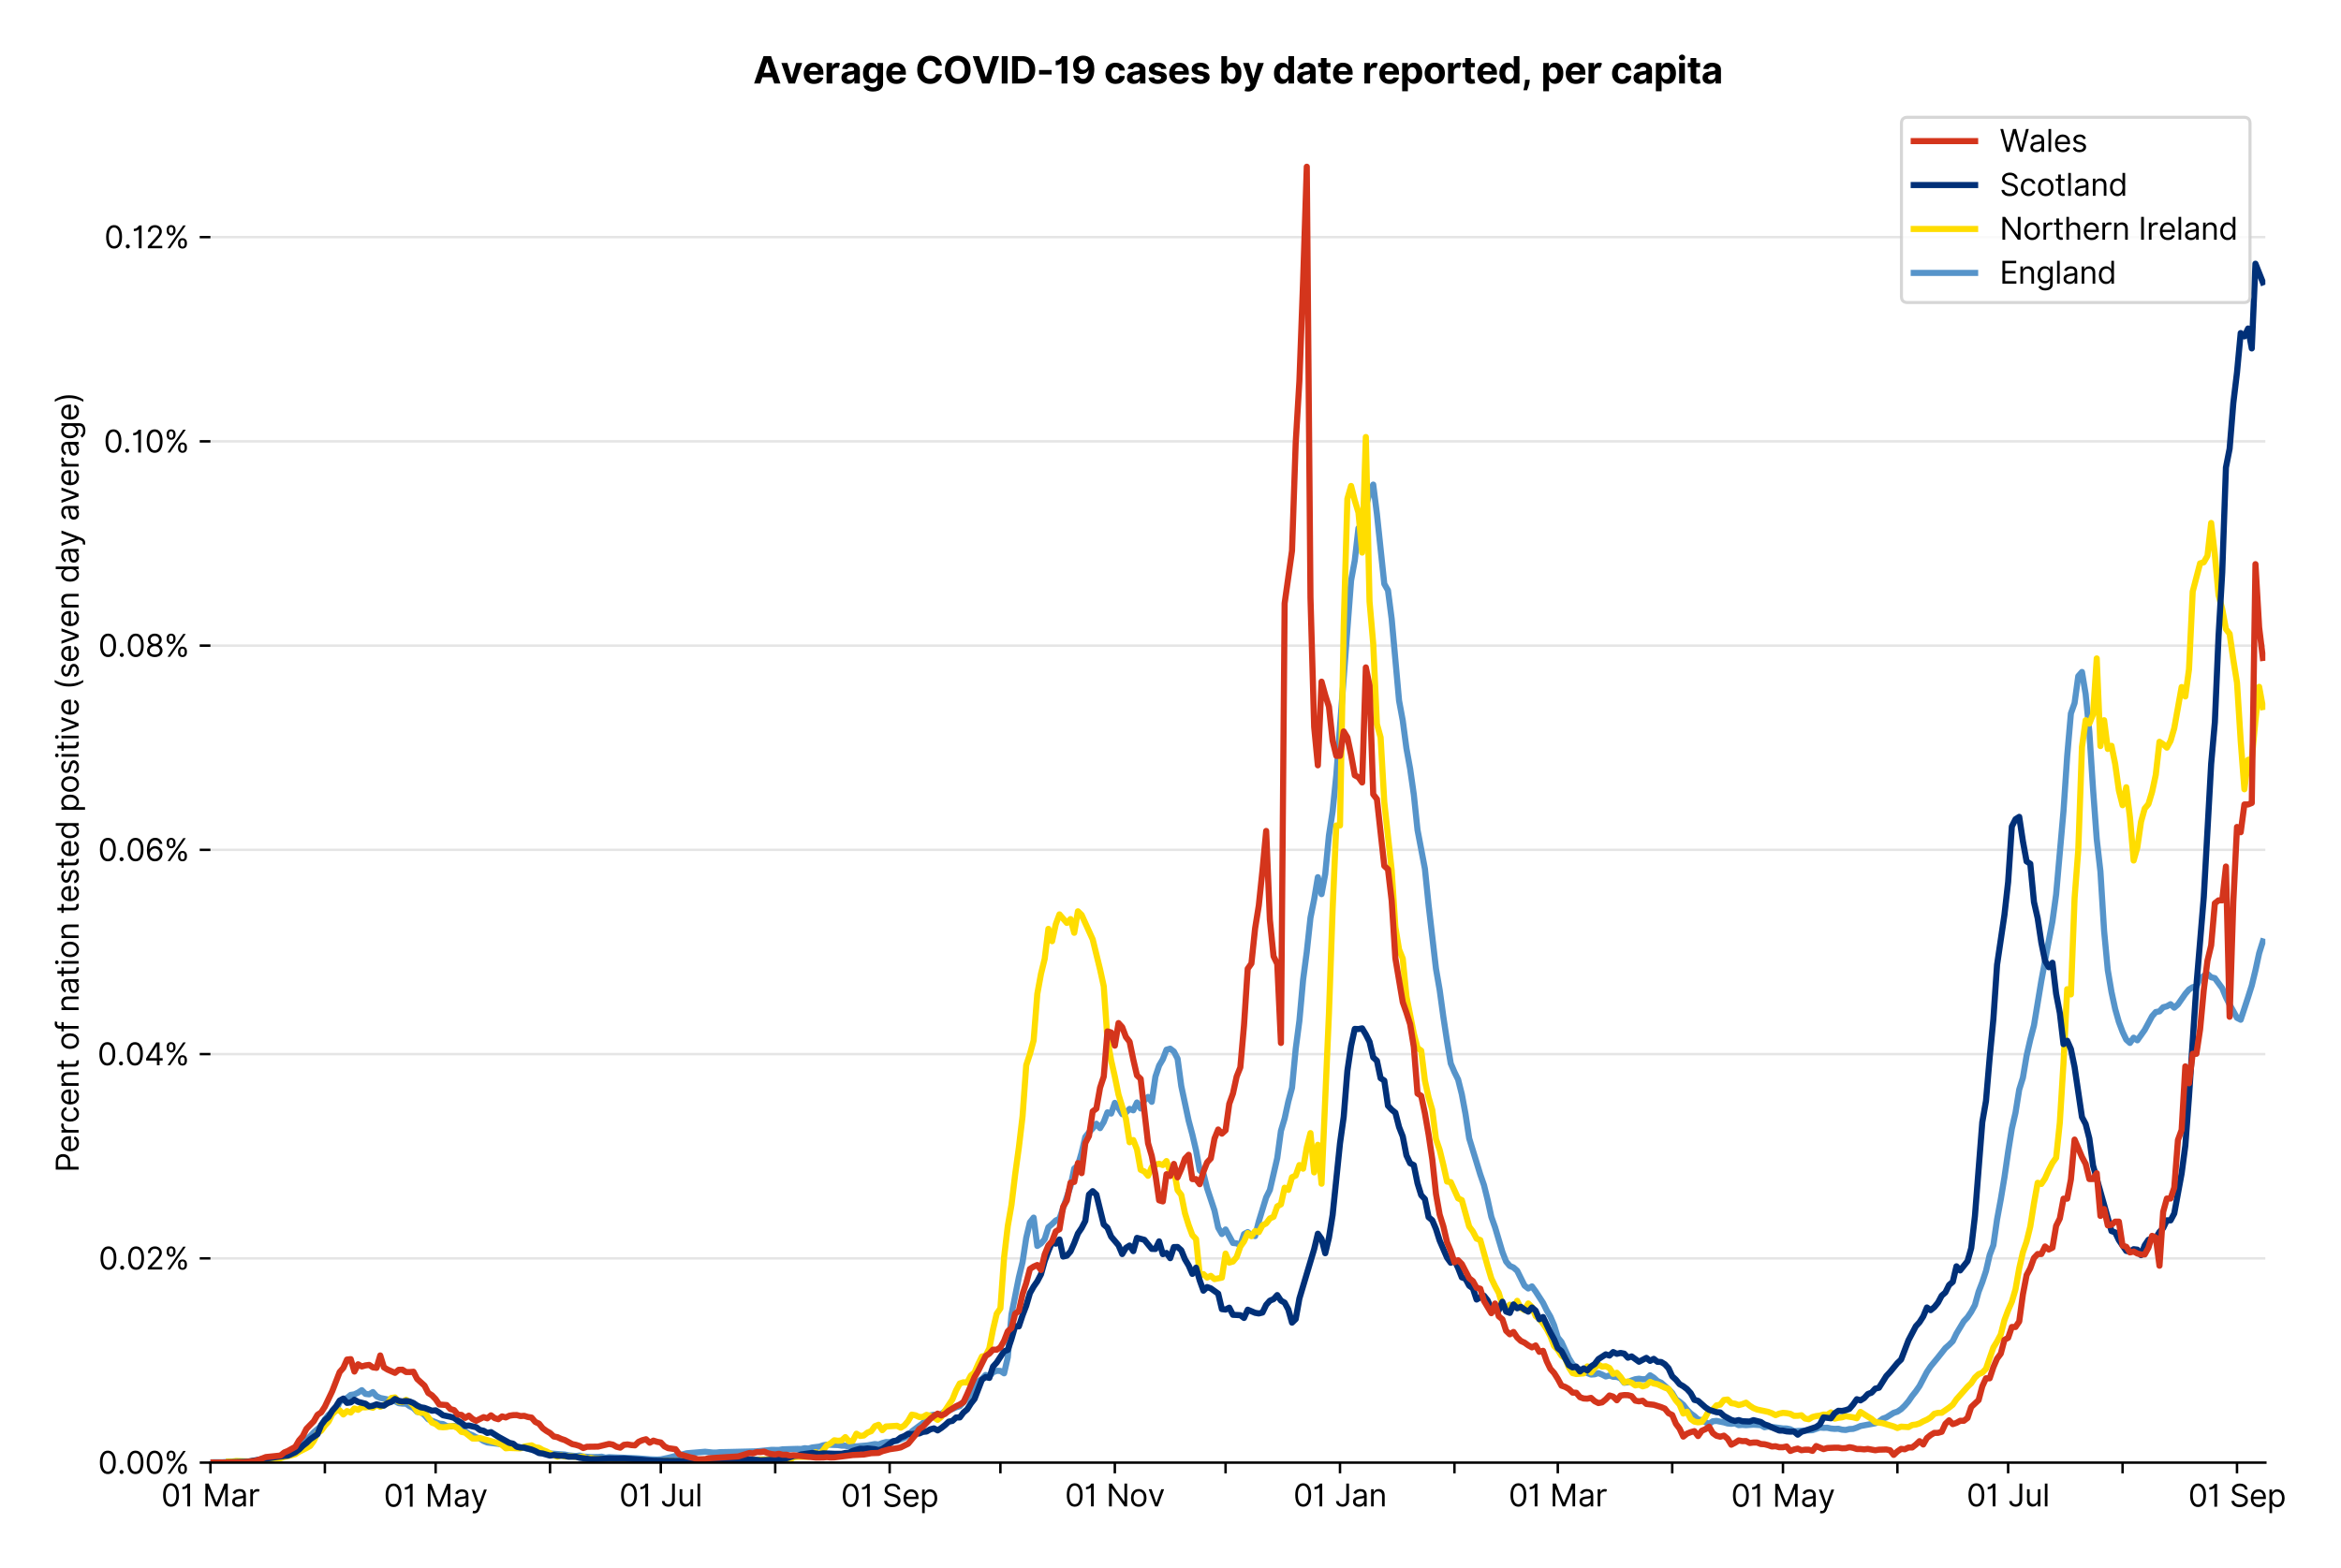 <?xml version="1.0" encoding="utf-8" standalone="no"?>
<!DOCTYPE svg PUBLIC "-//W3C//DTD SVG 1.1//EN"
  "http://www.w3.org/Graphics/SVG/1.1/DTD/svg11.dtd">
<svg version="1.1" viewBox="0 0 762.828 511.234" xmlns="http://www.w3.org/2000/svg" xmlns:xlink="http://www.w3.org/1999/xlink">
 <defs>
  <style type="text/css">*{stroke-linecap:butt;stroke-linejoin:round;}</style>
 </defs>
 <g id="figure_1">
  <g id="patch_1">
   <path d="M 0 511.234 
L 762.828 511.234 
L 762.828 0 
L 0 0 
z
" style="fill:#ffffff;"/>
  </g>
  <g id="axes_1">
   <g id="patch_2">
    <path d="M 68.575 476.745 
L 738.175 476.745 
L 738.175 33.225 
L 68.575 33.225 
z
" style="fill:#ffffff;"/>
   </g>
   <g id="matplotlib.axis_1">
    <g id="xtick_1">
     <g id="line2d_1">
      <defs>
       <path d="M 0 0 
L 0 3.5 
" id="mee9937dc7f" style="stroke:#000000;stroke-width:0.8;"/>
      </defs>
      <g>
       <use style="stroke:#000000;stroke-width:0.8;" x="68.575" xlink:href="#mee9937dc7f" y="476.745"/>
      </g>
     </g>
     <g id="text_1">
      <!-- 01 Mar -->
      <g transform="translate(52.538 491.018)scale(0.1 -0.1)">
       <defs>
        <path d="M 2000 -64 
Q 1230 -64 806 561 
Q 382 1186 382 2327 
Q 382 3459 809 4088 
Q 1236 4718 2000 4718 
Q 2764 4718 3191 4088 
Q 3618 3459 3618 2327 
Q 3618 1186 3194 561 
Q 2771 -64 2000 -64 
z
M 2000 436 
Q 2509 436 2791 927 
Q 3073 1418 3073 2327 
Q 3073 3234 2789 3730 
Q 2505 4227 2000 4227 
Q 1496 4227 1211 3730 
Q 927 3234 927 2327 
Q 927 1418 1210 927 
Q 1493 436 2000 436 
z
" id="Inter-Regular-30" transform="scale(0.016)"/>
        <path d="M 1973 4655 
L 1973 0 
L 1409 0 
L 1409 3836 
L 1373 3836 
Q 1341 3773 1209 3692 
Q 1077 3611 868 3551 
Q 659 3491 391 3491 
L 391 3964 
Q 661 3964 859 4061 
Q 1057 4159 1190 4291 
Q 1323 4423 1392 4529 
Q 1461 4636 1473 4655 
L 1973 4655 
z
" id="Inter-Regular-31" transform="scale(0.016)"/>
        <path id="Inter-Regular-20" transform="scale(0.016)"/>
        <path d="M 564 4655 
L 1236 4655 
L 2818 791 
L 2873 791 
L 4455 4655 
L 5127 4655 
L 5127 0 
L 4600 0 
L 4600 3536 
L 4555 3536 
L 3100 0 
L 2591 0 
L 1136 3536 
L 1091 3536 
L 1091 0 
L 564 0 
L 564 4655 
z
" id="Inter-Regular-4d" transform="scale(0.016)"/>
        <path d="M 1518 -82 
Q 1186 -82 916 44 
Q 646 170 486 410 
Q 327 650 327 991 
Q 327 1291 445 1478 
Q 564 1666 761 1773 
Q 959 1880 1199 1933 
Q 1439 1986 1682 2018 
Q 2000 2059 2199 2080 
Q 2398 2102 2490 2154 
Q 2582 2207 2582 2336 
L 2582 2355 
Q 2582 2691 2399 2877 
Q 2216 3064 1846 3064 
Q 1461 3064 1243 2895 
Q 1025 2727 936 2536 
L 427 2718 
Q 564 3036 792 3214 
Q 1021 3393 1292 3464 
Q 1564 3536 1827 3536 
Q 1996 3536 2215 3496 
Q 2434 3457 2640 3334 
Q 2846 3211 2982 2963 
Q 3118 2716 3118 2300 
L 3118 0 
L 2582 0 
L 2582 473 
L 2555 473 
Q 2500 359 2373 229 
Q 2246 100 2034 9 
Q 1823 -82 1518 -82 
z
M 1600 400 
Q 1918 400 2137 525 
Q 2357 650 2469 847 
Q 2582 1045 2582 1264 
L 2582 1755 
Q 2548 1714 2433 1681 
Q 2318 1648 2169 1624 
Q 2021 1600 1881 1583 
Q 1741 1566 1655 1555 
Q 1446 1527 1265 1467 
Q 1084 1407 974 1287 
Q 864 1168 864 964 
Q 864 684 1072 542 
Q 1280 400 1600 400 
z
" id="Inter-Regular-61" transform="scale(0.016)"/>
        <path d="M 491 0 
L 491 3491 
L 1009 3491 
L 1009 2964 
L 1046 2964 
Q 1139 3223 1389 3384 
Q 1639 3545 1955 3545 
Q 2100 3545 2209 3511 
Q 2318 3477 2400 3418 
L 2218 2964 
Q 2161 2993 2085 3010 
Q 2009 3027 1909 3027 
Q 1527 3027 1277 2794 
Q 1027 2561 1027 2209 
L 1027 0 
L 491 0 
z
" id="Inter-Regular-72" transform="scale(0.016)"/>
       </defs>
       <use xlink:href="#Inter-Regular-30"/>
       <use x="62.5" xlink:href="#Inter-Regular-31"/>
       <use x="106.676" xlink:href="#Inter-Regular-20"/>
       <use x="134.801" xlink:href="#Inter-Regular-4d"/>
       <use x="225.994" xlink:href="#Inter-Regular-61"/>
       <use x="282.386" xlink:href="#Inter-Regular-72"/>
      </g>
     </g>
    </g>
    <g id="xtick_2">
     <g id="line2d_2">
      <g>
       <use style="stroke:#000000;stroke-width:0.8;" x="105.863" xlink:href="#mee9937dc7f" y="476.745"/>
      </g>
     </g>
    </g>
    <g id="xtick_3">
     <g id="line2d_3">
      <g>
       <use style="stroke:#000000;stroke-width:0.8;" x="141.949" xlink:href="#mee9937dc7f" y="476.745"/>
      </g>
     </g>
     <g id="text_2">
      <!-- 01 May -->
      <g transform="translate(125.046 491.117)scale(0.1 -0.1)">
       <defs>
        <path d="M 818 -1355 
Q 682 -1355 575 -1333 
Q 468 -1311 427 -1291 
L 564 -818 
Q 857 -893 1053 -814 
Q 1250 -736 1391 -345 
L 1509 -18 
L 218 3491 
L 800 3491 
L 1764 709 
L 1800 709 
L 2764 3491 
L 3346 3491 
L 1846 -564 
Q 1550 -1355 818 -1355 
z
" id="Inter-Regular-79" transform="scale(0.016)"/>
       </defs>
       <use xlink:href="#Inter-Regular-30"/>
       <use x="62.5" xlink:href="#Inter-Regular-31"/>
       <use x="106.676" xlink:href="#Inter-Regular-20"/>
       <use x="134.801" xlink:href="#Inter-Regular-4d"/>
       <use x="225.994" xlink:href="#Inter-Regular-61"/>
       <use x="282.386" xlink:href="#Inter-Regular-79"/>
      </g>
     </g>
    </g>
    <g id="xtick_4">
     <g id="line2d_4">
      <g>
       <use style="stroke:#000000;stroke-width:0.8;" x="179.237" xlink:href="#mee9937dc7f" y="476.745"/>
      </g>
     </g>
    </g>
    <g id="xtick_5">
     <g id="line2d_5">
      <g>
       <use style="stroke:#000000;stroke-width:0.8;" x="215.323" xlink:href="#mee9937dc7f" y="476.745"/>
      </g>
     </g>
     <g id="text_3">
      <!-- 01 Jul -->
      <g transform="translate(201.779 491.018)scale(0.1 -0.1)">
       <defs>
        <path d="M 2346 4655 
L 2909 4655 
L 2909 1327 
Q 2909 657 2549 296 
Q 2189 -64 1582 -64 
Q 1200 -64 902 76 
Q 605 216 434 475 
Q 264 734 264 1091 
L 818 1091 
Q 818 795 1034 615 
Q 1250 436 1582 436 
Q 1948 436 2147 664 
Q 2346 893 2346 1327 
L 2346 4655 
z
" id="Inter-Regular-4a" transform="scale(0.016)"/>
        <path d="M 2691 1427 
L 2691 3491 
L 3227 3491 
L 3227 0 
L 2691 0 
L 2691 591 
L 2655 591 
Q 2532 325 2273 140 
Q 2014 -45 1618 -45 
Q 1127 -45 809 280 
Q 491 605 491 1273 
L 491 3491 
L 1027 3491 
L 1027 1309 
Q 1027 927 1242 700 
Q 1457 473 1791 473 
Q 1991 473 2199 575 
Q 2407 677 2549 888 
Q 2691 1100 2691 1427 
z
" id="Inter-Regular-75" transform="scale(0.016)"/>
        <path d="M 1027 4655 
L 1027 0 
L 491 0 
L 491 4655 
L 1027 4655 
z
" id="Inter-Regular-6c" transform="scale(0.016)"/>
       </defs>
       <use xlink:href="#Inter-Regular-30"/>
       <use x="62.5" xlink:href="#Inter-Regular-31"/>
       <use x="106.676" xlink:href="#Inter-Regular-20"/>
       <use x="134.801" xlink:href="#Inter-Regular-4a"/>
       <use x="189.063" xlink:href="#Inter-Regular-75"/>
       <use x="247.159" xlink:href="#Inter-Regular-6c"/>
      </g>
     </g>
    </g>
    <g id="xtick_6">
     <g id="line2d_6">
      <g>
       <use style="stroke:#000000;stroke-width:0.8;" x="252.611" xlink:href="#mee9937dc7f" y="476.745"/>
      </g>
     </g>
    </g>
    <g id="xtick_7">
     <g id="line2d_7">
      <g>
       <use style="stroke:#000000;stroke-width:0.8;" x="289.9" xlink:href="#mee9937dc7f" y="476.745"/>
      </g>
     </g>
     <g id="text_4">
      <!-- 01 Sep -->
      <g transform="translate(274.012 491.117)scale(0.1 -0.1)">
       <defs>
        <path d="M 3109 3491 
Q 3068 3836 2777 4027 
Q 2486 4218 2064 4218 
Q 1600 4218 1318 3999 
Q 1036 3780 1036 3445 
Q 1036 3195 1189 3042 
Q 1343 2889 1553 2803 
Q 1764 2718 1936 2673 
L 2409 2545 
Q 2591 2498 2815 2414 
Q 3039 2330 3244 2185 
Q 3450 2041 3584 1816 
Q 3718 1591 3718 1264 
Q 3718 886 3521 581 
Q 3325 277 2949 97 
Q 2573 -82 2036 -82 
Q 1286 -82 845 272 
Q 405 627 364 1200 
L 946 1200 
Q 968 936 1124 764 
Q 1280 593 1519 510 
Q 1759 427 2036 427 
Q 2359 427 2616 533 
Q 2873 639 3023 828 
Q 3173 1018 3173 1273 
Q 3173 1505 3043 1650 
Q 2914 1795 2702 1886 
Q 2491 1977 2246 2045 
L 1673 2209 
Q 1127 2366 809 2657 
Q 491 2948 491 3418 
Q 491 3809 703 4101 
Q 916 4393 1276 4555 
Q 1636 4718 2082 4718 
Q 2532 4718 2882 4558 
Q 3232 4398 3437 4120 
Q 3643 3843 3655 3491 
L 3109 3491 
z
" id="Inter-Regular-53" transform="scale(0.016)"/>
        <path d="M 1955 -73 
Q 1450 -73 1085 151 
Q 721 375 524 778 
Q 327 1182 327 1718 
Q 327 2255 524 2665 
Q 721 3075 1074 3305 
Q 1427 3536 1900 3536 
Q 2173 3536 2439 3445 
Q 2705 3355 2923 3151 
Q 3141 2948 3270 2614 
Q 3400 2280 3400 1791 
L 3400 1564 
L 866 1564 
Q 884 1005 1183 707 
Q 1482 409 1955 409 
Q 2271 409 2498 545 
Q 2725 682 2827 955 
L 3346 809 
Q 3223 414 2854 170 
Q 2486 -73 1955 -73 
z
M 866 2027 
L 2855 2027 
Q 2855 2470 2595 2762 
Q 2336 3055 1900 3055 
Q 1593 3055 1368 2911 
Q 1143 2768 1013 2533 
Q 884 2298 866 2027 
z
" id="Inter-Regular-65" transform="scale(0.016)"/>
        <path d="M 491 -1309 
L 491 3491 
L 1009 3491 
L 1009 2936 
L 1073 2936 
Q 1132 3027 1237 3169 
Q 1343 3311 1542 3423 
Q 1741 3536 2082 3536 
Q 2523 3536 2859 3315 
Q 3196 3095 3384 2690 
Q 3573 2286 3573 1736 
Q 3573 1182 3384 776 
Q 3196 370 2861 148 
Q 2527 -73 2091 -73 
Q 1755 -73 1552 39 
Q 1350 152 1241 296 
Q 1132 441 1073 536 
L 1027 536 
L 1027 -1309 
L 491 -1309 
z
M 1018 1745 
Q 1018 1152 1276 780 
Q 1534 409 2018 409 
Q 2355 409 2581 587 
Q 2807 766 2921 1069 
Q 3036 1373 3036 1745 
Q 3036 2114 2923 2410 
Q 2811 2707 2585 2881 
Q 2359 3055 2018 3055 
Q 1527 3055 1272 2693 
Q 1018 2332 1018 1745 
z
" id="Inter-Regular-70" transform="scale(0.016)"/>
       </defs>
       <use xlink:href="#Inter-Regular-30"/>
       <use x="62.5" xlink:href="#Inter-Regular-31"/>
       <use x="106.676" xlink:href="#Inter-Regular-20"/>
       <use x="134.801" xlink:href="#Inter-Regular-53"/>
       <use x="198.58" xlink:href="#Inter-Regular-65"/>
       <use x="256.818" xlink:href="#Inter-Regular-70"/>
      </g>
     </g>
    </g>
    <g id="xtick_8">
     <g id="line2d_8">
      <g>
       <use style="stroke:#000000;stroke-width:0.8;" x="325.985" xlink:href="#mee9937dc7f" y="476.745"/>
      </g>
     </g>
    </g>
    <g id="xtick_9">
     <g id="line2d_9">
      <g>
       <use style="stroke:#000000;stroke-width:0.8;" x="363.273" xlink:href="#mee9937dc7f" y="476.745"/>
      </g>
     </g>
     <g id="text_5">
      <!-- 01 Nov -->
      <g transform="translate(347.002 491.018)scale(0.1 -0.1)">
       <defs>
        <path d="M 4255 4655 
L 4255 0 
L 3709 0 
L 1173 3655 
L 1127 3655 
L 1127 0 
L 564 0 
L 564 4655 
L 1109 4655 
L 3655 991 
L 3700 991 
L 3700 4655 
L 4255 4655 
z
" id="Inter-Regular-4e" transform="scale(0.016)"/>
        <path d="M 1909 -73 
Q 1436 -73 1080 152 
Q 725 377 526 781 
Q 327 1186 327 1727 
Q 327 2273 526 2679 
Q 725 3086 1080 3311 
Q 1436 3536 1909 3536 
Q 2382 3536 2737 3311 
Q 3093 3086 3292 2679 
Q 3491 2273 3491 1727 
Q 3491 1186 3292 781 
Q 3093 377 2737 152 
Q 2382 -73 1909 -73 
z
M 1909 409 
Q 2268 409 2500 593 
Q 2732 777 2843 1077 
Q 2955 1377 2955 1727 
Q 2955 2077 2843 2379 
Q 2732 2682 2500 2868 
Q 2268 3055 1909 3055 
Q 1550 3055 1318 2868 
Q 1086 2682 975 2379 
Q 864 2077 864 1727 
Q 864 1377 975 1077 
Q 1086 777 1318 593 
Q 1550 409 1909 409 
z
" id="Inter-Regular-6f" transform="scale(0.016)"/>
        <path d="M 3346 3491 
L 2055 0 
L 1509 0 
L 218 3491 
L 800 3491 
L 1764 709 
L 1800 709 
L 2764 3491 
L 3346 3491 
z
" id="Inter-Regular-76" transform="scale(0.016)"/>
       </defs>
       <use xlink:href="#Inter-Regular-30"/>
       <use x="62.5" xlink:href="#Inter-Regular-31"/>
       <use x="106.676" xlink:href="#Inter-Regular-20"/>
       <use x="134.801" xlink:href="#Inter-Regular-4e"/>
       <use x="210.085" xlink:href="#Inter-Regular-6f"/>
       <use x="269.744" xlink:href="#Inter-Regular-76"/>
      </g>
     </g>
    </g>
    <g id="xtick_10">
     <g id="line2d_10">
      <g>
       <use style="stroke:#000000;stroke-width:0.8;" x="399.359" xlink:href="#mee9937dc7f" y="476.745"/>
      </g>
     </g>
    </g>
    <g id="xtick_11">
     <g id="line2d_11">
      <g>
       <use style="stroke:#000000;stroke-width:0.8;" x="436.647" xlink:href="#mee9937dc7f" y="476.745"/>
      </g>
     </g>
     <g id="text_6">
      <!-- 01 Jan -->
      <g transform="translate(421.448 491.018)scale(0.1 -0.1)">
       <defs>
        <path d="M 1027 2100 
L 1027 0 
L 491 0 
L 491 3491 
L 1009 3491 
L 1009 2945 
L 1055 2945 
Q 1177 3211 1427 3373 
Q 1677 3536 2073 3536 
Q 2602 3536 2928 3211 
Q 3255 2886 3255 2218 
L 3255 0 
L 2718 0 
L 2718 2182 
Q 2718 2593 2504 2824 
Q 2291 3055 1918 3055 
Q 1534 3055 1280 2806 
Q 1027 2557 1027 2100 
z
" id="Inter-Regular-6e" transform="scale(0.016)"/>
       </defs>
       <use xlink:href="#Inter-Regular-30"/>
       <use x="62.5" xlink:href="#Inter-Regular-31"/>
       <use x="106.676" xlink:href="#Inter-Regular-20"/>
       <use x="134.801" xlink:href="#Inter-Regular-4a"/>
       <use x="189.063" xlink:href="#Inter-Regular-61"/>
       <use x="245.455" xlink:href="#Inter-Regular-6e"/>
      </g>
     </g>
    </g>
    <g id="xtick_12">
     <g id="line2d_12">
      <g>
       <use style="stroke:#000000;stroke-width:0.8;" x="473.936" xlink:href="#mee9937dc7f" y="476.745"/>
      </g>
     </g>
    </g>
    <g id="xtick_13">
     <g id="line2d_13">
      <g>
       <use style="stroke:#000000;stroke-width:0.8;" x="507.615" xlink:href="#mee9937dc7f" y="476.745"/>
      </g>
     </g>
     <g id="text_7">
      <!-- 01 Mar -->
      <g transform="translate(491.579 491.018)scale(0.1 -0.1)">
       <use xlink:href="#Inter-Regular-30"/>
       <use x="62.5" xlink:href="#Inter-Regular-31"/>
       <use x="106.676" xlink:href="#Inter-Regular-20"/>
       <use x="134.801" xlink:href="#Inter-Regular-4d"/>
       <use x="225.994" xlink:href="#Inter-Regular-61"/>
       <use x="282.386" xlink:href="#Inter-Regular-72"/>
      </g>
     </g>
    </g>
    <g id="xtick_14">
     <g id="line2d_14">
      <g>
       <use style="stroke:#000000;stroke-width:0.8;" x="544.904" xlink:href="#mee9937dc7f" y="476.745"/>
      </g>
     </g>
    </g>
    <g id="xtick_15">
     <g id="line2d_15">
      <g>
       <use style="stroke:#000000;stroke-width:0.8;" x="580.989" xlink:href="#mee9937dc7f" y="476.745"/>
      </g>
     </g>
     <g id="text_8">
      <!-- 01 May -->
      <g transform="translate(564.086 491.117)scale(0.1 -0.1)">
       <use xlink:href="#Inter-Regular-30"/>
       <use x="62.5" xlink:href="#Inter-Regular-31"/>
       <use x="106.676" xlink:href="#Inter-Regular-20"/>
       <use x="134.801" xlink:href="#Inter-Regular-4d"/>
       <use x="225.994" xlink:href="#Inter-Regular-61"/>
       <use x="282.386" xlink:href="#Inter-Regular-79"/>
      </g>
     </g>
    </g>
    <g id="xtick_16">
     <g id="line2d_16">
      <g>
       <use style="stroke:#000000;stroke-width:0.8;" x="618.278" xlink:href="#mee9937dc7f" y="476.745"/>
      </g>
     </g>
    </g>
    <g id="xtick_17">
     <g id="line2d_17">
      <g>
       <use style="stroke:#000000;stroke-width:0.8;" x="654.363" xlink:href="#mee9937dc7f" y="476.745"/>
      </g>
     </g>
     <g id="text_9">
      <!-- 01 Jul -->
      <g transform="translate(640.82 491.018)scale(0.1 -0.1)">
       <use xlink:href="#Inter-Regular-30"/>
       <use x="62.5" xlink:href="#Inter-Regular-31"/>
       <use x="106.676" xlink:href="#Inter-Regular-20"/>
       <use x="134.801" xlink:href="#Inter-Regular-4a"/>
       <use x="189.063" xlink:href="#Inter-Regular-75"/>
       <use x="247.159" xlink:href="#Inter-Regular-6c"/>
      </g>
     </g>
    </g>
    <g id="xtick_18">
     <g id="line2d_18">
      <g>
       <use style="stroke:#000000;stroke-width:0.8;" x="691.652" xlink:href="#mee9937dc7f" y="476.745"/>
      </g>
     </g>
    </g>
    <g id="xtick_19">
     <g id="line2d_19">
      <g>
       <use style="stroke:#000000;stroke-width:0.8;" x="728.94" xlink:href="#mee9937dc7f" y="476.745"/>
      </g>
     </g>
     <g id="text_10">
      <!-- 01 Sep -->
      <g transform="translate(713.053 491.117)scale(0.1 -0.1)">
       <use xlink:href="#Inter-Regular-30"/>
       <use x="62.5" xlink:href="#Inter-Regular-31"/>
       <use x="106.676" xlink:href="#Inter-Regular-20"/>
       <use x="134.801" xlink:href="#Inter-Regular-53"/>
       <use x="198.58" xlink:href="#Inter-Regular-65"/>
       <use x="256.818" xlink:href="#Inter-Regular-70"/>
      </g>
     </g>
    </g>
   </g>
   <g id="matplotlib.axis_2">
    <g id="ytick_1">
     <g id="line2d_20">
      <path clip-path="url(#peaa43fd4fe)" d="M 68.575 476.745 
L 738.175 476.745 
" style="fill:none;stroke:#e5e5e5;stroke-linecap:square;stroke-width:0.8;"/>
     </g>
     <g id="line2d_21">
      <defs>
       <path d="M 0 0 
L -3.5 0 
" id="m738ca5829d" style="stroke:#000000;stroke-width:0.8;"/>
      </defs>
      <g>
       <use style="stroke:#000000;stroke-width:0.8;" x="68.575" xlink:href="#m738ca5829d" y="476.745"/>
      </g>
     </g>
     <g id="text_11">
      <!-- 0.00% -->
      <g transform="translate(31.944 480.382)scale(0.1 -0.1)">
       <defs>
        <path d="M 882 -36 
Q 714 -36 593 84 
Q 473 205 473 373 
Q 473 541 593 661 
Q 714 782 882 782 
Q 1050 782 1170 661 
Q 1291 541 1291 373 
Q 1291 205 1170 84 
Q 1050 -36 882 -36 
z
" id="Inter-Regular-2e" transform="scale(0.016)"/>
        <path d="M 2855 873 
L 2855 1118 
Q 2855 1373 2960 1585 
Q 3066 1798 3269 1926 
Q 3473 2055 3764 2055 
Q 4059 2055 4259 1926 
Q 4459 1798 4561 1585 
Q 4664 1373 4664 1118 
L 4664 873 
Q 4664 618 4560 405 
Q 4457 193 4256 64 
Q 4055 -64 3764 -64 
Q 3468 -64 3266 64 
Q 3064 193 2959 405 
Q 2855 618 2855 873 
z
M 536 3536 
L 536 3782 
Q 536 4036 642 4248 
Q 748 4461 951 4589 
Q 1155 4718 1446 4718 
Q 1741 4718 1941 4589 
Q 2141 4461 2243 4248 
Q 2346 4036 2346 3782 
L 2346 3536 
Q 2346 3282 2242 3069 
Q 2139 2857 1937 2728 
Q 1736 2600 1446 2600 
Q 1150 2600 948 2728 
Q 746 2857 641 3069 
Q 536 3282 536 3536 
z
M 709 0 
L 3909 4655 
L 4427 4655 
L 1227 0 
L 709 0 
z
M 3318 1118 
L 3318 873 
Q 3318 661 3418 494 
Q 3518 327 3764 327 
Q 4002 327 4101 494 
Q 4200 661 4200 873 
L 4200 1118 
Q 4200 1330 4104 1497 
Q 4009 1664 3764 1664 
Q 3525 1664 3421 1497 
Q 3318 1330 3318 1118 
z
M 1000 3782 
L 1000 3536 
Q 1000 3325 1100 3158 
Q 1200 2991 1446 2991 
Q 1684 2991 1783 3158 
Q 1882 3325 1882 3536 
L 1882 3782 
Q 1882 3993 1786 4160 
Q 1691 4327 1446 4327 
Q 1207 4327 1103 4160 
Q 1000 3993 1000 3782 
z
" id="Inter-Regular-25" transform="scale(0.016)"/>
       </defs>
       <use xlink:href="#Inter-Regular-30"/>
       <use x="62.5" xlink:href="#Inter-Regular-2e"/>
       <use x="90.057" xlink:href="#Inter-Regular-30"/>
       <use x="152.557" xlink:href="#Inter-Regular-30"/>
       <use x="215.057" xlink:href="#Inter-Regular-25"/>
      </g>
     </g>
    </g>
    <g id="ytick_2">
     <g id="line2d_22">
      <path clip-path="url(#peaa43fd4fe)" d="M 68.575 410.168 
L 738.175 410.168 
" style="fill:none;stroke:#e5e5e5;stroke-linecap:square;stroke-width:0.8;"/>
     </g>
     <g id="line2d_23">
      <g>
       <use style="stroke:#000000;stroke-width:0.8;" x="68.575" xlink:href="#m738ca5829d" y="410.168"/>
      </g>
     </g>
     <g id="text_12">
      <!-- 0.02% -->
      <g transform="translate(32.142 413.805)scale(0.1 -0.1)">
       <defs>
        <path d="M 482 0 
L 482 409 
L 2018 2091 
Q 2289 2386 2464 2605 
Q 2639 2825 2724 3019 
Q 2809 3214 2809 3427 
Q 2809 3795 2553 4011 
Q 2298 4227 1918 4227 
Q 1514 4227 1275 3985 
Q 1036 3743 1036 3345 
L 500 3345 
Q 500 3755 688 4064 
Q 877 4373 1203 4545 
Q 1530 4718 1936 4718 
Q 2346 4718 2661 4545 
Q 2977 4373 3156 4079 
Q 3336 3786 3336 3427 
Q 3336 3170 3244 2926 
Q 3152 2682 2926 2383 
Q 2700 2084 2300 1655 
L 1255 536 
L 1255 500 
L 3418 500 
L 3418 0 
L 482 0 
z
" id="Inter-Regular-32" transform="scale(0.016)"/>
       </defs>
       <use xlink:href="#Inter-Regular-30"/>
       <use x="62.5" xlink:href="#Inter-Regular-2e"/>
       <use x="90.057" xlink:href="#Inter-Regular-30"/>
       <use x="152.557" xlink:href="#Inter-Regular-32"/>
       <use x="213.068" xlink:href="#Inter-Regular-25"/>
      </g>
     </g>
    </g>
    <g id="ytick_3">
     <g id="line2d_24">
      <path clip-path="url(#peaa43fd4fe)" d="M 68.575 343.591 
L 738.175 343.591 
" style="fill:none;stroke:#e5e5e5;stroke-linecap:square;stroke-width:0.8;"/>
     </g>
     <g id="line2d_25">
      <g>
       <use style="stroke:#000000;stroke-width:0.8;" x="68.575" xlink:href="#m738ca5829d" y="343.591"/>
      </g>
     </g>
     <g id="text_13">
      <!-- 0.04% -->
      <g transform="translate(31.773 347.228)scale(0.1 -0.1)">
       <defs>
        <path d="M 373 955 
L 373 1418 
L 2418 4655 
L 3100 4655 
L 3100 1455 
L 3736 1455 
L 3736 955 
L 3100 955 
L 3100 0 
L 2564 0 
L 2564 955 
L 373 955 
z
M 2564 1455 
L 2564 3936 
L 2527 3936 
L 982 1491 
L 982 1455 
L 2564 1455 
z
" id="Inter-Regular-34" transform="scale(0.016)"/>
       </defs>
       <use xlink:href="#Inter-Regular-30"/>
       <use x="62.5" xlink:href="#Inter-Regular-2e"/>
       <use x="90.057" xlink:href="#Inter-Regular-30"/>
       <use x="152.557" xlink:href="#Inter-Regular-34"/>
       <use x="216.761" xlink:href="#Inter-Regular-25"/>
      </g>
     </g>
    </g>
    <g id="ytick_4">
     <g id="line2d_26">
      <path clip-path="url(#peaa43fd4fe)" d="M 68.575 277.014 
L 738.175 277.014 
" style="fill:none;stroke:#e5e5e5;stroke-linecap:square;stroke-width:0.8;"/>
     </g>
     <g id="line2d_27">
      <g>
       <use style="stroke:#000000;stroke-width:0.8;" x="68.575" xlink:href="#m738ca5829d" y="277.014"/>
      </g>
     </g>
     <g id="text_14">
      <!-- 0.06% -->
      <g transform="translate(31.958 280.651)scale(0.1 -0.1)">
       <defs>
        <path d="M 2027 -64 
Q 1741 -59 1454 45 
Q 1168 150 932 399 
Q 696 648 552 1074 
Q 409 1500 409 2145 
Q 409 3386 861 4056 
Q 1314 4727 2100 4727 
Q 2686 4727 3073 4384 
Q 3461 4041 3546 3491 
L 2991 3491 
Q 2914 3811 2691 4019 
Q 2468 4227 2100 4227 
Q 1559 4227 1249 3755 
Q 939 3284 936 2427 
L 973 2427 
Q 1164 2716 1461 2880 
Q 1759 3045 2118 3045 
Q 2518 3045 2850 2846 
Q 3182 2648 3382 2299 
Q 3582 1950 3582 1500 
Q 3582 1068 3389 710 
Q 3196 352 2847 142 
Q 2498 -68 2027 -64 
z
M 2027 436 
Q 2314 436 2542 579 
Q 2771 723 2903 964 
Q 3036 1205 3036 1500 
Q 3036 1789 2908 2026 
Q 2780 2264 2556 2404 
Q 2332 2545 2046 2545 
Q 1757 2545 1525 2397 
Q 1293 2250 1157 2010 
Q 1021 1770 1018 1491 
Q 1018 1214 1149 973 
Q 1280 732 1508 584 
Q 1736 436 2027 436 
z
" id="Inter-Regular-36" transform="scale(0.016)"/>
       </defs>
       <use xlink:href="#Inter-Regular-30"/>
       <use x="62.5" xlink:href="#Inter-Regular-2e"/>
       <use x="90.057" xlink:href="#Inter-Regular-30"/>
       <use x="152.557" xlink:href="#Inter-Regular-36"/>
       <use x="214.915" xlink:href="#Inter-Regular-25"/>
      </g>
     </g>
    </g>
    <g id="ytick_5">
     <g id="line2d_28">
      <path clip-path="url(#peaa43fd4fe)" d="M 68.575 210.437 
L 738.175 210.437 
" style="fill:none;stroke:#e5e5e5;stroke-linecap:square;stroke-width:0.8;"/>
     </g>
     <g id="line2d_29">
      <g>
       <use style="stroke:#000000;stroke-width:0.8;" x="68.575" xlink:href="#m738ca5829d" y="210.437"/>
      </g>
     </g>
     <g id="text_15">
      <!-- 0.08% -->
      <g transform="translate(32.028 214.074)scale(0.1 -0.1)">
       <defs>
        <path d="M 1973 -64 
Q 1505 -64 1147 103 
Q 789 270 589 564 
Q 389 859 391 1236 
Q 389 1532 507 1783 
Q 625 2034 830 2203 
Q 1036 2373 1291 2418 
L 1291 2445 
Q 957 2532 759 2821 
Q 561 3111 564 3482 
Q 561 3836 743 4115 
Q 925 4395 1244 4556 
Q 1564 4718 1973 4718 
Q 2377 4718 2695 4556 
Q 3014 4395 3197 4115 
Q 3380 3836 3382 3482 
Q 3380 3111 3181 2821 
Q 2982 2532 2655 2445 
L 2655 2418 
Q 2907 2373 3109 2203 
Q 3311 2034 3431 1783 
Q 3552 1532 3555 1236 
Q 3552 859 3351 564 
Q 3150 270 2794 103 
Q 2439 -64 1973 -64 
z
M 1973 436 
Q 2446 436 2722 662 
Q 2998 889 3000 1264 
Q 2998 1527 2864 1729 
Q 2730 1932 2499 2048 
Q 2268 2164 1973 2164 
Q 1675 2164 1442 2048 
Q 1209 1932 1076 1729 
Q 943 1527 946 1264 
Q 943 889 1218 662 
Q 1493 436 1973 436 
z
M 1973 2645 
Q 2348 2645 2591 2864 
Q 2834 3084 2836 3445 
Q 2834 3800 2596 4013 
Q 2359 4227 1973 4227 
Q 1582 4227 1344 4013 
Q 1107 3800 1109 3445 
Q 1107 3084 1349 2864 
Q 1591 2645 1973 2645 
z
" id="Inter-Regular-38" transform="scale(0.016)"/>
       </defs>
       <use xlink:href="#Inter-Regular-30"/>
       <use x="62.5" xlink:href="#Inter-Regular-2e"/>
       <use x="90.057" xlink:href="#Inter-Regular-30"/>
       <use x="152.557" xlink:href="#Inter-Regular-38"/>
       <use x="214.205" xlink:href="#Inter-Regular-25"/>
      </g>
     </g>
    </g>
    <g id="ytick_6">
     <g id="line2d_30">
      <path clip-path="url(#peaa43fd4fe)" d="M 68.575 143.86 
L 738.175 143.86 
" style="fill:none;stroke:#e5e5e5;stroke-linecap:square;stroke-width:0.8;"/>
     </g>
     <g id="line2d_31">
      <g>
       <use style="stroke:#000000;stroke-width:0.8;" x="68.575" xlink:href="#m738ca5829d" y="143.86"/>
      </g>
     </g>
     <g id="text_16">
      <!-- 0.10% -->
      <g transform="translate(33.777 147.497)scale(0.1 -0.1)">
       <use xlink:href="#Inter-Regular-30"/>
       <use x="62.5" xlink:href="#Inter-Regular-2e"/>
       <use x="90.057" xlink:href="#Inter-Regular-31"/>
       <use x="134.233" xlink:href="#Inter-Regular-30"/>
       <use x="196.733" xlink:href="#Inter-Regular-25"/>
      </g>
     </g>
    </g>
    <g id="ytick_7">
     <g id="line2d_32">
      <path clip-path="url(#peaa43fd4fe)" d="M 68.575 77.284 
L 738.175 77.284 
" style="fill:none;stroke:#e5e5e5;stroke-linecap:square;stroke-width:0.8;"/>
     </g>
     <g id="line2d_33">
      <g>
       <use style="stroke:#000000;stroke-width:0.8;" x="68.575" xlink:href="#m738ca5829d" y="77.284"/>
      </g>
     </g>
     <g id="text_17">
      <!-- 0.12% -->
      <g transform="translate(33.975 80.92)scale(0.1 -0.1)">
       <use xlink:href="#Inter-Regular-30"/>
       <use x="62.5" xlink:href="#Inter-Regular-2e"/>
       <use x="90.057" xlink:href="#Inter-Regular-31"/>
       <use x="134.233" xlink:href="#Inter-Regular-32"/>
       <use x="194.744" xlink:href="#Inter-Regular-25"/>
      </g>
     </g>
    </g>
    <g id="text_18">
     <!-- Percent of nation tested positive (seven day average) -->
     <g transform="translate(25.614 382.124)rotate(-90)scale(0.1 -0.1)">
      <defs>
       <path d="M 564 0 
L 564 4655 
L 2136 4655 
Q 2684 4655 3033 4458 
Q 3382 4261 3550 3927 
Q 3718 3593 3718 3182 
Q 3718 2770 3551 2434 
Q 3384 2098 3036 1899 
Q 2689 1700 2146 1700 
L 1127 1700 
L 1127 0 
L 564 0 
z
M 1127 2200 
L 2127 2200 
Q 2689 2200 2926 2482 
Q 3164 2764 3164 3182 
Q 3164 3602 2925 3878 
Q 2686 4155 2118 4155 
L 1127 4155 
L 1127 2200 
z
" id="Inter-Regular-50" transform="scale(0.016)"/>
       <path d="M 1909 -73 
Q 1418 -73 1063 159 
Q 709 391 518 798 
Q 327 1205 327 1727 
Q 327 2259 524 2667 
Q 721 3075 1074 3305 
Q 1427 3536 1900 3536 
Q 2268 3536 2563 3400 
Q 2859 3264 3047 3018 
Q 3236 2773 3282 2445 
L 2746 2445 
Q 2684 2684 2474 2869 
Q 2264 3055 1909 3055 
Q 1439 3055 1151 2697 
Q 864 2339 864 1745 
Q 864 1139 1148 774 
Q 1432 409 1909 409 
Q 2223 409 2447 570 
Q 2671 732 2746 1018 
L 3282 1018 
Q 3236 709 3058 462 
Q 2880 216 2588 71 
Q 2296 -73 1909 -73 
z
" id="Inter-Regular-63" transform="scale(0.016)"/>
       <path d="M 2009 3491 
L 2009 3036 
L 1264 3036 
L 1264 1000 
Q 1264 773 1331 660 
Q 1398 548 1503 510 
Q 1609 473 1727 473 
Q 1816 473 1873 483 
Q 1930 493 1964 500 
L 2073 18 
Q 2018 -2 1920 -23 
Q 1823 -45 1673 -45 
Q 1446 -45 1228 52 
Q 1011 150 869 350 
Q 727 550 727 855 
L 727 3036 
L 200 3036 
L 200 3491 
L 727 3491 
L 727 4327 
L 1264 4327 
L 1264 3491 
L 2009 3491 
z
" id="Inter-Regular-74" transform="scale(0.016)"/>
       <path d="M 2046 3491 
L 2046 3036 
L 1264 3036 
L 1264 0 
L 727 0 
L 727 3036 
L 164 3036 
L 164 3491 
L 727 3491 
L 727 3973 
Q 727 4273 868 4473 
Q 1009 4673 1234 4773 
Q 1459 4873 1709 4873 
Q 1907 4873 2032 4841 
Q 2157 4809 2218 4782 
L 2064 4318 
Q 2023 4332 1951 4352 
Q 1880 4373 1764 4373 
Q 1498 4373 1381 4239 
Q 1264 4105 1264 3845 
L 1264 3491 
L 2046 3491 
z
" id="Inter-Regular-66" transform="scale(0.016)"/>
       <path d="M 491 0 
L 491 3491 
L 1027 3491 
L 1027 0 
L 491 0 
z
M 764 4073 
Q 607 4073 494 4179 
Q 382 4286 382 4436 
Q 382 4586 494 4693 
Q 607 4800 764 4800 
Q 921 4800 1033 4693 
Q 1146 4586 1146 4436 
Q 1146 4286 1033 4179 
Q 921 4073 764 4073 
z
" id="Inter-Regular-69" transform="scale(0.016)"/>
       <path d="M 2964 2709 
L 2482 2573 
Q 2411 2755 2245 2914 
Q 2080 3073 1727 3073 
Q 1407 3073 1194 2926 
Q 982 2780 982 2555 
Q 982 2355 1127 2239 
Q 1273 2123 1582 2045 
L 2100 1918 
Q 3027 1691 3027 973 
Q 3027 673 2855 436 
Q 2684 200 2377 63 
Q 2071 -73 1664 -73 
Q 1130 -73 780 159 
Q 430 391 336 836 
L 846 964 
Q 989 400 1655 400 
Q 2030 400 2251 560 
Q 2473 720 2473 945 
Q 2473 1316 1955 1436 
L 1373 1573 
Q 893 1686 669 1926 
Q 446 2166 446 2527 
Q 446 2823 613 3050 
Q 780 3277 1069 3406 
Q 1359 3536 1727 3536 
Q 2246 3536 2542 3309 
Q 2839 3082 2964 2709 
z
" id="Inter-Regular-73" transform="scale(0.016)"/>
       <path d="M 1809 -73 
Q 1373 -73 1039 148 
Q 705 370 516 776 
Q 327 1182 327 1736 
Q 327 2286 516 2690 
Q 705 3095 1041 3315 
Q 1377 3536 1818 3536 
Q 2159 3536 2358 3423 
Q 2557 3311 2662 3169 
Q 2768 3027 2827 2936 
L 2873 2936 
L 2873 4655 
L 3409 4655 
L 3409 0 
L 2891 0 
L 2891 536 
L 2827 536 
Q 2768 441 2659 296 
Q 2550 152 2348 39 
Q 2146 -73 1809 -73 
z
M 1882 409 
Q 2366 409 2624 780 
Q 2882 1152 2882 1745 
Q 2882 2332 2627 2693 
Q 2373 3055 1882 3055 
Q 1541 3055 1315 2881 
Q 1089 2707 976 2410 
Q 864 2114 864 1745 
Q 864 1373 978 1069 
Q 1093 766 1319 587 
Q 1546 409 1882 409 
z
" id="Inter-Regular-64" transform="scale(0.016)"/>
       <path d="M 682 1964 
Q 682 2823 906 3544 
Q 1130 4266 1546 4873 
L 2018 4873 
Q 1800 4573 1623 4095 
Q 1446 3618 1341 3061 
Q 1236 2505 1236 1964 
Q 1236 1423 1341 866 
Q 1446 309 1623 -168 
Q 1800 -645 2018 -945 
L 1546 -945 
Q 1130 -339 906 383 
Q 682 1105 682 1964 
z
" id="Inter-Regular-28" transform="scale(0.016)"/>
       <path d="M 1900 -1382 
Q 1316 -1382 976 -1169 
Q 636 -957 473 -682 
L 900 -382 
Q 973 -477 1084 -601 
Q 1196 -725 1390 -817 
Q 1584 -909 1900 -909 
Q 2323 -909 2598 -704 
Q 2873 -500 2873 -64 
L 2873 645 
L 2827 645 
Q 2768 550 2660 410 
Q 2552 270 2351 162 
Q 2150 55 1809 55 
Q 1386 55 1051 255 
Q 716 455 521 836 
Q 327 1218 327 1764 
Q 327 2300 516 2699 
Q 705 3098 1041 3317 
Q 1377 3536 1818 3536 
Q 2159 3536 2360 3423 
Q 2561 3311 2669 3169 
Q 2777 3027 2836 2936 
L 2891 2936 
L 2891 3491 
L 3409 3491 
L 3409 -100 
Q 3409 -550 3205 -833 
Q 3002 -1116 2660 -1249 
Q 2318 -1382 1900 -1382 
z
M 1882 536 
Q 2366 536 2624 864 
Q 2882 1193 2882 1773 
Q 2882 2339 2627 2697 
Q 2373 3055 1882 3055 
Q 1541 3055 1315 2882 
Q 1089 2709 976 2418 
Q 864 2127 864 1773 
Q 864 1227 1120 881 
Q 1377 536 1882 536 
z
" id="Inter-Regular-67" transform="scale(0.016)"/>
       <path d="M 1638 1940 
Q 1638 1081 1414 359 
Q 1191 -362 775 -969 
L 302 -969 
Q 520 -669 697 -191 
Q 875 286 979 842 
Q 1084 1399 1084 1940 
Q 1084 2481 979 3038 
Q 875 3595 697 4072 
Q 520 4549 302 4849 
L 775 4849 
Q 1191 4243 1414 3521 
Q 1638 2799 1638 1940 
z
" id="Inter-Regular-29" transform="scale(0.016)"/>
      </defs>
      <use xlink:href="#Inter-Regular-50"/>
      <use x="63.494" xlink:href="#Inter-Regular-65"/>
      <use x="121.733" xlink:href="#Inter-Regular-72"/>
      <use x="160.085" xlink:href="#Inter-Regular-63"/>
      <use x="215.909" xlink:href="#Inter-Regular-65"/>
      <use x="274.148" xlink:href="#Inter-Regular-6e"/>
      <use x="332.671" xlink:href="#Inter-Regular-74"/>
      <use x="369.034" xlink:href="#Inter-Regular-20"/>
      <use x="397.159" xlink:href="#Inter-Regular-6f"/>
      <use x="456.818" xlink:href="#Inter-Regular-66"/>
      <use x="492.898" xlink:href="#Inter-Regular-20"/>
      <use x="521.023" xlink:href="#Inter-Regular-6e"/>
      <use x="579.546" xlink:href="#Inter-Regular-61"/>
      <use x="635.938" xlink:href="#Inter-Regular-74"/>
      <use x="672.301" xlink:href="#Inter-Regular-69"/>
      <use x="696.023" xlink:href="#Inter-Regular-6f"/>
      <use x="755.682" xlink:href="#Inter-Regular-6e"/>
      <use x="814.205" xlink:href="#Inter-Regular-20"/>
      <use x="842.33" xlink:href="#Inter-Regular-74"/>
      <use x="878.693" xlink:href="#Inter-Regular-65"/>
      <use x="936.932" xlink:href="#Inter-Regular-73"/>
      <use x="989.205" xlink:href="#Inter-Regular-74"/>
      <use x="1025.568" xlink:href="#Inter-Regular-65"/>
      <use x="1083.807" xlink:href="#Inter-Regular-64"/>
      <use x="1145.881" xlink:href="#Inter-Regular-20"/>
      <use x="1174.006" xlink:href="#Inter-Regular-70"/>
      <use x="1234.943" xlink:href="#Inter-Regular-6f"/>
      <use x="1294.602" xlink:href="#Inter-Regular-73"/>
      <use x="1346.875" xlink:href="#Inter-Regular-69"/>
      <use x="1370.597" xlink:href="#Inter-Regular-74"/>
      <use x="1406.96" xlink:href="#Inter-Regular-69"/>
      <use x="1430.682" xlink:href="#Inter-Regular-76"/>
      <use x="1486.364" xlink:href="#Inter-Regular-65"/>
      <use x="1544.603" xlink:href="#Inter-Regular-20"/>
      <use x="1572.728" xlink:href="#Inter-Regular-28"/>
      <use x="1608.949" xlink:href="#Inter-Regular-73"/>
      <use x="1661.222" xlink:href="#Inter-Regular-65"/>
      <use x="1719.46" xlink:href="#Inter-Regular-76"/>
      <use x="1775.142" xlink:href="#Inter-Regular-65"/>
      <use x="1833.381" xlink:href="#Inter-Regular-6e"/>
      <use x="1891.904" xlink:href="#Inter-Regular-20"/>
      <use x="1920.029" xlink:href="#Inter-Regular-64"/>
      <use x="1982.103" xlink:href="#Inter-Regular-61"/>
      <use x="2038.495" xlink:href="#Inter-Regular-79"/>
      <use x="2094.176" xlink:href="#Inter-Regular-20"/>
      <use x="2122.301" xlink:href="#Inter-Regular-61"/>
      <use x="2178.694" xlink:href="#Inter-Regular-76"/>
      <use x="2234.375" xlink:href="#Inter-Regular-65"/>
      <use x="2292.614" xlink:href="#Inter-Regular-72"/>
      <use x="2330.966" xlink:href="#Inter-Regular-61"/>
      <use x="2387.358" xlink:href="#Inter-Regular-67"/>
      <use x="2448.296" xlink:href="#Inter-Regular-65"/>
      <use x="2506.535" xlink:href="#Inter-Regular-29"/>
     </g>
    </g>
   </g>
   <g id="line2d_34">
    <path clip-path="url(#peaa43fd4fe)" d="M 32.489 476.733 
L 56.546 476.745 
L 74.589 476.639 
L 83.009 476.319 
L 87.821 475.703 
L 90.226 474.827 
L 91.429 474.431 
L 92.632 473.863 
L 93.835 473.625 
L 95.038 473.037 
L 96.241 472.279 
L 97.443 471.852 
L 98.646 470.809 
L 99.849 469.222 
L 101.052 468.153 
L 102.255 466.864 
L 104.661 464.777 
L 105.863 462.665 
L 107.066 461.167 
L 108.269 460.263 
L 109.472 459.611 
L 110.675 457.037 
L 111.878 456.134 
L 113.08 455.657 
L 114.283 454.679 
L 115.486 454.497 
L 116.689 453.917 
L 117.892 453.13 
L 119.095 454.343 
L 120.298 454.492 
L 121.5 453.752 
L 122.703 455.104 
L 123.906 455.678 
L 126.312 456.161 
L 127.515 456.216 
L 128.718 456.721 
L 129.92 457.369 
L 131.123 457.511 
L 132.326 457.54 
L 133.529 458.368 
L 134.732 458.978 
L 135.935 460.208 
L 137.137 460.323 
L 138.34 461.251 
L 139.543 462.617 
L 143.152 464.054 
L 144.355 464.167 
L 145.557 464.825 
L 146.76 464.949 
L 147.963 464.773 
L 149.166 465.07 
L 151.572 466.494 
L 152.775 467.349 
L 153.977 467.851 
L 155.18 468.506 
L 156.383 468.899 
L 157.586 469.696 
L 158.789 470.188 
L 162.397 470.616 
L 164.803 471.066 
L 166.006 471.349 
L 168.412 471.506 
L 170.817 471.95 
L 172.02 472.259 
L 174.426 472.723 
L 175.629 473.165 
L 179.237 473.78 
L 181.643 473.945 
L 184.049 474.112 
L 185.252 474.359 
L 187.657 474.607 
L 188.86 474.433 
L 190.063 474.77 
L 192.469 474.927 
L 194.874 474.915 
L 196.077 474.808 
L 197.28 475.145 
L 198.483 474.985 
L 203.294 475.168 
L 208.106 475.378 
L 211.714 475.676 
L 214.12 475.755 
L 215.323 475.696 
L 217.728 475.198 
L 220.134 474.575 
L 221.337 474.379 
L 223.743 473.699 
L 229.757 473.202 
L 232.163 473.456 
L 233.366 473.473 
L 234.568 473.342 
L 238.177 473.27 
L 246.597 473.066 
L 251.408 472.588 
L 253.814 472.616 
L 255.017 472.413 
L 259.828 472.27 
L 261.031 472.306 
L 262.234 472.042 
L 263.437 472.175 
L 264.64 471.822 
L 267.045 471.523 
L 268.248 471.111 
L 269.451 470.895 
L 273.06 471.031 
L 274.262 471.215 
L 275.465 471.236 
L 276.668 471.553 
L 277.871 471.447 
L 279.074 471.459 
L 282.682 471.136 
L 285.088 470.703 
L 286.291 470.845 
L 287.494 470.381 
L 288.697 470.051 
L 289.9 470.071 
L 291.102 469.764 
L 292.305 469.631 
L 294.711 468.66 
L 295.914 467.74 
L 297.117 466.575 
L 300.725 463.896 
L 303.131 461.357 
L 304.334 461.137 
L 305.537 461.364 
L 306.739 460.895 
L 307.942 459.958 
L 309.145 459.78 
L 311.551 458.717 
L 312.754 458.344 
L 315.159 455.781 
L 316.362 454.356 
L 317.565 451.953 
L 318.768 450.304 
L 319.971 449.458 
L 321.174 448.173 
L 322.376 448.543 
L 323.579 447.306 
L 324.782 446.822 
L 325.985 446.859 
L 327.188 447.641 
L 328.391 442.431 
L 329.594 428.483 
L 331.999 416.346 
L 333.202 411.384 
L 334.405 403.474 
L 335.608 398.426 
L 336.811 396.887 
L 338.014 406.118 
L 339.216 405.305 
L 340.419 403.901 
L 341.622 400.011 
L 342.825 399.008 
L 344.028 397.822 
L 345.231 397.255 
L 348.839 386.658 
L 350.042 380.899 
L 351.245 379.873 
L 352.448 375.699 
L 353.651 370.602 
L 354.853 369.096 
L 356.056 367.813 
L 357.259 366.28 
L 358.462 367.718 
L 359.665 365.703 
L 360.868 362.572 
L 362.071 362.968 
L 363.273 359.491 
L 364.476 361.2 
L 365.679 363.143 
L 366.882 362.62 
L 368.085 361.44 
L 369.288 361.907 
L 370.491 359.364 
L 371.693 361.314 
L 372.896 358.631 
L 374.099 357.539 
L 375.302 359.139 
L 376.505 350.939 
L 377.708 347.329 
L 378.91 345.282 
L 380.113 342.152 
L 381.316 341.825 
L 382.519 342.732 
L 383.722 345.081 
L 384.925 353.996 
L 387.33 365.299 
L 388.533 369.802 
L 389.736 374.95 
L 390.939 381.452 
L 392.142 382.547 
L 393.345 387.324 
L 395.75 394.572 
L 396.953 400.16 
L 398.156 402.239 
L 399.359 400.748 
L 401.765 405.154 
L 402.967 405.277 
L 404.17 405.832 
L 405.373 402.25 
L 406.576 401.613 
L 407.779 402.592 
L 408.982 402.899 
L 410.185 398.142 
L 412.59 390.294 
L 413.793 387.869 
L 416.199 377.474 
L 417.402 368.627 
L 418.605 364.589 
L 419.807 359.053 
L 421.01 354.569 
L 422.213 341.904 
L 423.416 332.728 
L 424.619 319.393 
L 425.822 310.256 
L 427.024 299.137 
L 428.227 293.132 
L 429.43 285.924 
L 430.633 291.446 
L 431.836 284.882 
L 433.039 272.314 
L 434.242 264.45 
L 435.444 252.665 
L 440.256 189.275 
L 441.459 182.705 
L 442.662 172.14 
L 443.864 174.394 
L 445.067 165.092 
L 446.27 160.86 
L 447.473 157.955 
L 448.676 167.54 
L 451.082 190.335 
L 452.284 192.433 
L 453.487 201.74 
L 455.893 228.376 
L 457.096 234.882 
L 458.299 243.964 
L 459.501 250.585 
L 460.704 259.023 
L 461.907 270.535 
L 464.313 283.163 
L 465.516 294.978 
L 467.921 315.76 
L 469.124 322.679 
L 470.327 331.47 
L 471.53 339.418 
L 472.733 346.621 
L 473.936 349.438 
L 475.139 351.887 
L 476.341 356.66 
L 477.544 363.126 
L 478.747 371.063 
L 482.356 382.824 
L 483.558 386.292 
L 484.761 391.12 
L 485.964 396.635 
L 487.167 400.027 
L 489.573 408.114 
L 490.776 411.207 
L 491.978 412.626 
L 493.181 413.154 
L 494.384 414.22 
L 496.79 419.066 
L 497.993 419.988 
L 499.196 419.303 
L 500.398 420.945 
L 502.804 424.662 
L 504.007 427.114 
L 505.21 429.173 
L 506.413 431.985 
L 507.615 435.941 
L 508.818 437.429 
L 511.224 442.681 
L 512.427 444.658 
L 513.63 445.848 
L 514.833 446.341 
L 516.035 447.046 
L 518.441 448.044 
L 519.644 447.959 
L 520.847 447.557 
L 522.05 448.046 
L 523.253 448.657 
L 524.455 448.352 
L 525.658 448.777 
L 526.861 448.807 
L 528.064 449.256 
L 529.267 450.709 
L 530.47 450.546 
L 531.672 449.967 
L 532.875 449.56 
L 534.078 449.398 
L 535.281 449.577 
L 536.484 449.515 
L 537.687 448.278 
L 538.89 449.055 
L 540.092 450.158 
L 541.295 450.694 
L 543.701 452.795 
L 544.904 454.064 
L 546.107 456.085 
L 547.31 456.901 
L 548.512 457.914 
L 549.715 459.499 
L 550.918 460.721 
L 552.121 461.586 
L 553.324 462.682 
L 554.527 462.888 
L 555.73 463.576 
L 556.932 464.097 
L 558.135 463.263 
L 559.338 463.151 
L 561.744 463.628 
L 562.947 463.977 
L 564.149 464.091 
L 565.352 463.959 
L 566.555 464.527 
L 567.758 464.443 
L 568.961 464.537 
L 571.367 464.371 
L 573.772 464.529 
L 574.975 465.203 
L 576.178 465 
L 578.584 465.275 
L 580.989 465.607 
L 582.192 465.627 
L 583.395 465.88 
L 584.598 466.515 
L 590.612 466.172 
L 593.018 465.316 
L 594.221 465.402 
L 595.424 465.372 
L 596.626 465.638 
L 597.829 465.746 
L 599.032 465.701 
L 600.235 466.008 
L 601.438 466.101 
L 602.641 465.807 
L 603.844 465.741 
L 605.046 465.34 
L 606.249 464.81 
L 611.061 463.921 
L 612.263 463.389 
L 613.466 462.434 
L 614.669 462.007 
L 617.075 460.513 
L 618.278 460.126 
L 619.481 459.326 
L 620.683 458.166 
L 621.886 456.756 
L 623.089 455.013 
L 624.292 453.506 
L 625.495 451.767 
L 627.901 447.182 
L 629.103 445.386 
L 631.509 442.454 
L 633.915 439.414 
L 635.118 438.369 
L 636.321 437.152 
L 637.523 434.672 
L 639.929 430.654 
L 641.132 429.379 
L 642.335 427.589 
L 643.538 425.384 
L 644.74 421.056 
L 645.943 417.932 
L 647.146 414.288 
L 648.349 409.065 
L 649.552 405.87 
L 650.755 397.475 
L 651.958 390.965 
L 653.16 383.76 
L 654.363 375.413 
L 655.566 367.898 
L 656.769 362.675 
L 657.972 355.161 
L 659.175 351.288 
L 660.378 344.113 
L 661.58 338.855 
L 662.783 334.231 
L 665.189 319.655 
L 667.595 306.728 
L 668.797 300.318 
L 670 291.549 
L 672.406 264.318 
L 673.609 246.387 
L 674.812 232.569 
L 676.015 229.157 
L 677.217 220.389 
L 678.42 219.03 
L 679.623 226.282 
L 680.826 238.59 
L 682.029 257.166 
L 683.232 273.508 
L 684.435 284.049 
L 685.637 303.456 
L 686.84 316.245 
L 688.043 323.355 
L 689.246 328.889 
L 690.449 333.13 
L 691.652 336.331 
L 692.854 338.87 
L 694.057 339.95 
L 695.26 338.239 
L 696.463 339.094 
L 698.869 335.707 
L 701.274 331.237 
L 702.477 329.87 
L 703.68 329.656 
L 704.883 328.32 
L 706.086 328.017 
L 707.289 327.322 
L 708.492 328.452 
L 709.694 327.39 
L 712.1 323.941 
L 713.303 322.531 
L 714.506 321.773 
L 715.709 321.535 
L 716.911 318.921 
L 718.114 318.088 
L 719.317 317.444 
L 720.52 318.54 
L 721.723 318.832 
L 724.129 322.123 
L 725.331 325.038 
L 726.534 327.433 
L 728.94 331.77 
L 730.143 332.388 
L 732.549 325.057 
L 733.751 321.237 
L 734.954 316.271 
L 736.157 310.714 
L 737.36 306.858 
L 737.36 306.858 
" style="fill:none;stroke:#5694ca;stroke-linecap:square;stroke-width:2;"/>
   </g>
   <g id="line2d_35">
    <path clip-path="url(#peaa43fd4fe)" d="M 74.589 476.393 
L 75.792 476.393 
L 76.995 476.218 
L 79.401 476.323 
L 81.806 476.368 
L 83.009 476.167 
L 86.618 475.841 
L 87.821 475.59 
L 91.429 475.314 
L 92.632 474.887 
L 95.038 474.334 
L 96.241 473.983 
L 97.443 473.204 
L 99.849 471.999 
L 101.052 471.321 
L 102.255 469.663 
L 103.458 467.077 
L 104.661 466.348 
L 105.863 464.691 
L 107.066 463.36 
L 108.269 460.949 
L 109.472 459.819 
L 110.675 459.694 
L 111.878 461.05 
L 113.08 459.945 
L 114.283 460.422 
L 115.486 459.091 
L 116.689 459.543 
L 117.892 458.689 
L 119.095 458.739 
L 120.298 458.563 
L 121.5 458.865 
L 122.703 457.936 
L 123.906 458.563 
L 125.109 457.936 
L 126.312 457.433 
L 127.515 455.676 
L 128.718 455.5 
L 129.92 456.881 
L 131.123 457.006 
L 132.326 456.278 
L 133.529 457.057 
L 134.732 458.162 
L 135.935 460.095 
L 137.137 460.522 
L 138.34 460.422 
L 139.543 461.954 
L 140.746 463.686 
L 141.949 464.164 
L 143.152 465.118 
L 144.355 465.218 
L 145.557 465.143 
L 146.76 464.867 
L 147.963 464.917 
L 149.166 465.495 
L 150.369 466.725 
L 151.572 466.976 
L 153.977 468.885 
L 155.18 468.91 
L 156.383 468.734 
L 159.992 469.739 
L 162.397 470.417 
L 163.6 471.019 
L 164.803 472.074 
L 166.006 471.974 
L 169.614 472.099 
L 170.817 471.522 
L 173.223 471.12 
L 174.426 471.773 
L 175.629 471.923 
L 176.832 472.627 
L 178.034 473.079 
L 180.44 474.359 
L 181.643 474.811 
L 182.846 474.384 
L 184.049 474.736 
L 186.454 474.736 
L 187.657 474.887 
L 188.86 474.912 
L 190.063 474.786 
L 191.266 475.514 
L 192.469 475.188 
L 193.671 475.464 
L 196.077 475.489 
L 198.483 475.64 
L 199.686 475.715 
L 200.889 476.042 
L 208.106 476.469 
L 215.323 476.293 
L 216.526 476.142 
L 220.134 476.218 
L 221.337 476.368 
L 223.743 476.243 
L 226.148 476.343 
L 232.163 476.293 
L 234.568 475.59 
L 240.583 475.59 
L 242.988 475.891 
L 246.597 475.891 
L 247.8 475.715 
L 250.205 475.715 
L 251.408 475.841 
L 257.423 475.841 
L 258.625 474.962 
L 259.828 474.836 
L 263.437 474.836 
L 264.64 473.832 
L 265.843 473.355 
L 267.045 474.234 
L 269.451 471.12 
L 270.654 470.442 
L 271.857 469.462 
L 273.06 469.638 
L 274.262 469.513 
L 275.465 468.433 
L 276.668 469.789 
L 277.871 469.638 
L 279.074 467.328 
L 280.277 468.056 
L 281.48 467.905 
L 282.682 466.951 
L 283.885 466.499 
L 285.088 464.867 
L 286.291 464.415 
L 287.494 466.173 
L 288.697 464.967 
L 292.305 464.741 
L 293.508 465.344 
L 294.711 464.616 
L 295.914 463.184 
L 297.117 461.1 
L 298.319 461.326 
L 299.522 461.878 
L 300.725 461.853 
L 301.928 461.175 
L 303.131 461.527 
L 304.334 462.004 
L 305.537 462.807 
L 306.739 461.828 
L 307.942 459.819 
L 310.348 456.153 
L 311.551 453.189 
L 312.754 450.954 
L 313.957 450.553 
L 315.159 450.653 
L 316.362 448.368 
L 317.565 447.363 
L 318.768 444.601 
L 319.971 442.165 
L 321.174 441.889 
L 322.376 439.503 
L 323.579 433.35 
L 324.782 428.227 
L 325.985 426.47 
L 327.188 409.87 
L 328.391 399.649 
L 329.594 392.743 
L 330.796 382.799 
L 331.999 374.034 
L 333.202 363.889 
L 334.405 347.214 
L 335.608 343.548 
L 336.811 339.128 
L 338.014 323.96 
L 339.216 317.405 
L 340.419 312.534 
L 341.622 302.765 
L 342.825 306.783 
L 344.028 301.283 
L 345.231 298.044 
L 347.636 300.831 
L 348.839 299.575 
L 350.042 304.046 
L 351.245 297.039 
L 352.448 298.219 
L 356.056 306.18 
L 358.462 315.974 
L 359.665 321.499 
L 360.868 338.726 
L 362.071 345.607 
L 363.273 350.906 
L 364.476 356.782 
L 366.882 364.642 
L 368.085 372.327 
L 369.288 371.598 
L 370.491 374.637 
L 371.693 381.292 
L 372.896 381.844 
L 374.099 383.251 
L 375.302 380.438 
L 376.505 379.634 
L 377.708 379.333 
L 378.91 379.76 
L 380.113 378.454 
L 381.316 381.97 
L 382.519 381.091 
L 383.722 387.947 
L 384.925 389.479 
L 386.128 395.455 
L 387.33 399.323 
L 388.533 402.587 
L 389.736 403.868 
L 390.939 415.671 
L 392.142 415.294 
L 393.345 416.424 
L 394.548 415.872 
L 395.75 416.927 
L 398.156 416.45 
L 399.359 408.614 
L 400.562 411.553 
L 401.765 411.201 
L 402.967 409.745 
L 404.17 406.329 
L 405.373 404.622 
L 406.576 401.935 
L 407.779 402.939 
L 408.982 401.256 
L 410.185 401.633 
L 411.387 399.398 
L 412.59 398.77 
L 413.793 397.163 
L 414.996 396.611 
L 416.199 393.22 
L 417.402 392.542 
L 418.605 387.143 
L 419.807 387.846 
L 421.01 383.728 
L 422.213 383.175 
L 423.416 379.76 
L 424.619 380.94 
L 425.822 373.984 
L 427.024 369.338 
L 428.227 382.146 
L 429.43 373.155 
L 430.633 385.837 
L 433.039 330.439 
L 434.242 296.386 
L 435.444 269.064 
L 436.647 269.064 
L 437.85 204.323 
L 439.053 162.586 
L 440.256 158.392 
L 441.459 163.113 
L 442.662 167.081 
L 443.864 180.115 
L 445.067 142.446 
L 446.27 196.036 
L 447.473 209.848 
L 448.676 236.015 
L 449.879 240.36 
L 451.082 261.455 
L 453.487 283.679 
L 454.69 302.187 
L 455.893 309.47 
L 457.096 312.458 
L 458.299 324.814 
L 460.704 336.893 
L 461.907 341.589 
L 463.11 342.468 
L 464.313 352.237 
L 465.516 357.711 
L 466.719 361.805 
L 467.921 371.297 
L 469.124 374.813 
L 470.327 379.735 
L 471.53 385.134 
L 472.733 385.31 
L 475.139 390.609 
L 476.341 391.186 
L 478.747 399.8 
L 479.95 401.432 
L 481.153 403.743 
L 482.356 404.195 
L 484.761 412.733 
L 485.964 416.726 
L 487.167 419.212 
L 488.37 421.397 
L 489.573 425.365 
L 490.776 426.922 
L 491.978 425.264 
L 493.181 426.244 
L 494.384 424.008 
L 495.587 426.369 
L 496.79 427.047 
L 497.993 424.862 
L 499.196 426.043 
L 500.398 428.956 
L 501.601 429.885 
L 502.804 431.417 
L 504.007 433.225 
L 505.21 435.535 
L 506.413 438.724 
L 507.615 439.955 
L 508.818 441.864 
L 510.021 442.717 
L 511.224 445.681 
L 512.427 447.564 
L 513.63 447.865 
L 516.035 447.665 
L 517.238 445.379 
L 518.441 447.363 
L 519.644 445.856 
L 520.847 444.802 
L 522.05 445.455 
L 523.253 445.329 
L 524.455 445.907 
L 525.658 447.815 
L 526.861 447.464 
L 528.064 448.82 
L 529.267 450.603 
L 530.47 450.276 
L 531.672 450.728 
L 532.875 451.582 
L 534.078 451.331 
L 535.281 451.884 
L 536.484 451.532 
L 537.687 450.427 
L 538.89 450.954 
L 540.092 451.18 
L 542.498 452.31 
L 543.701 452.712 
L 546.107 456.479 
L 547.31 457.835 
L 548.512 460.748 
L 549.715 460.146 
L 550.918 462.506 
L 552.121 463.385 
L 553.324 463.611 
L 554.527 463.46 
L 555.73 461.903 
L 556.932 459.668 
L 558.135 459.468 
L 559.338 458.086 
L 560.541 457.86 
L 561.744 456.328 
L 562.947 456.178 
L 564.149 457.358 
L 565.352 457.534 
L 566.555 457.986 
L 567.758 457.685 
L 568.961 457.207 
L 570.164 458.187 
L 571.367 458.965 
L 572.569 459.442 
L 576.178 460.196 
L 577.381 460.648 
L 578.584 461.276 
L 579.787 460.773 
L 580.989 460.522 
L 582.192 460.623 
L 583.395 460.849 
L 584.598 461.502 
L 585.801 461.477 
L 587.004 461.301 
L 588.206 462.381 
L 589.409 462.607 
L 590.612 461.878 
L 591.815 461.577 
L 593.018 461.426 
L 594.221 461.075 
L 595.424 461.15 
L 596.626 460.372 
L 597.829 462.406 
L 599.032 462.129 
L 600.235 461.979 
L 601.438 461.602 
L 603.844 461.979 
L 605.046 462.28 
L 606.249 460.221 
L 608.655 461.753 
L 609.858 462.481 
L 611.061 463.511 
L 613.466 463.887 
L 617.075 464.942 
L 618.278 465.469 
L 619.481 465.017 
L 621.886 465.168 
L 623.089 464.49 
L 624.292 464.339 
L 625.495 463.963 
L 626.698 463.285 
L 627.901 462.757 
L 629.103 462.029 
L 630.306 460.824 
L 631.509 460.522 
L 632.712 460.497 
L 635.118 458.815 
L 636.321 457.86 
L 637.523 456.102 
L 639.929 453.39 
L 641.132 452.009 
L 642.335 450.854 
L 643.538 449.046 
L 644.74 447.916 
L 645.943 447.439 
L 647.146 446.158 
L 649.552 439.227 
L 650.755 437.268 
L 651.958 434.983 
L 653.16 430.287 
L 654.363 427.072 
L 655.566 424.31 
L 656.769 420.242 
L 657.972 413.411 
L 659.175 408.162 
L 660.378 404.672 
L 661.58 399.775 
L 662.783 392.216 
L 663.986 385.536 
L 665.189 385.913 
L 666.392 384.105 
L 667.595 381.392 
L 668.797 379.032 
L 670 377.374 
L 671.203 365.923 
L 672.406 346.461 
L 673.609 322.428 
L 674.812 324.136 
L 676.015 292.795 
L 677.217 277.049 
L 678.42 243.474 
L 679.623 234.76 
L 680.826 235.84 
L 682.029 232.876 
L 683.232 214.619 
L 684.435 243.173 
L 685.637 234.76 
L 686.84 244.127 
L 688.043 243.097 
L 689.246 249.024 
L 690.449 257.637 
L 691.652 262.459 
L 692.854 256.608 
L 694.057 266.427 
L 695.26 280.49 
L 696.463 276.221 
L 697.666 267.858 
L 698.869 263.539 
L 700.072 262.107 
L 701.274 258.115 
L 702.477 252.514 
L 703.68 241.791 
L 704.883 242.57 
L 706.086 243.7 
L 707.289 241.49 
L 708.492 237.346 
L 710.897 223.936 
L 712.1 227 
L 713.303 218.135 
L 714.506 192.822 
L 716.911 183.63 
L 718.114 183.279 
L 719.317 181.169 
L 720.52 170.471 
L 721.723 180.843 
L 722.926 193.952 
L 724.129 198.522 
L 725.331 205.052 
L 726.534 206.583 
L 727.737 214.996 
L 728.94 222.505 
L 730.143 241.515 
L 731.346 257.261 
L 732.549 247.668 
L 733.751 247.492 
L 734.954 234.81 
L 736.157 223.886 
L 737.36 230.466 
L 737.36 230.466 
" style="fill:none;stroke:#ffdd00;stroke-linecap:square;stroke-width:2;"/>
   </g>
   <g id="line2d_36">
    <path clip-path="url(#peaa43fd4fe)" d="M 69.778 476.684 
L 72.184 476.684 
L 80.604 476.458 
L 84.212 475.831 
L 85.415 475.57 
L 87.821 475.283 
L 92.632 474.551 
L 93.835 474.456 
L 96.241 473.359 
L 97.443 472.462 
L 98.646 471.279 
L 99.849 470.33 
L 101.052 469.155 
L 103.458 467.483 
L 104.661 464.48 
L 105.863 462.896 
L 107.066 461.878 
L 108.269 459.841 
L 109.472 458.466 
L 110.675 456.533 
L 111.878 455.872 
L 113.08 457.282 
L 114.283 457.116 
L 115.486 456.246 
L 116.689 456.951 
L 119.095 457.543 
L 120.298 458.413 
L 121.5 458.213 
L 122.703 457.743 
L 123.906 458.074 
L 125.109 458.17 
L 126.312 457.334 
L 127.515 456.942 
L 128.718 456.002 
L 129.92 456.603 
L 131.123 456.812 
L 132.326 456.664 
L 133.529 456.829 
L 134.732 457.325 
L 135.935 458.144 
L 137.137 458.718 
L 138.34 458.91 
L 140.746 459.824 
L 141.949 459.71 
L 143.152 460.415 
L 144.355 461.312 
L 146.76 461.808 
L 147.963 462.165 
L 149.166 463.07 
L 150.369 463.732 
L 151.572 464.75 
L 152.775 464.655 
L 155.18 465.203 
L 156.383 466.126 
L 157.586 466.361 
L 158.789 467.074 
L 159.992 466.805 
L 162.397 468.328 
L 166.006 470.312 
L 167.209 470.574 
L 168.412 471.575 
L 169.614 471.836 
L 170.817 471.853 
L 173.223 472.489 
L 174.426 472.985 
L 175.629 473.629 
L 176.832 473.777 
L 179.237 474.464 
L 180.44 474.256 
L 181.643 474.447 
L 184.049 474.525 
L 185.252 474.821 
L 187.657 474.821 
L 188.86 475.161 
L 192.469 475.64 
L 194.874 475.579 
L 198.483 475.396 
L 200.889 475.448 
L 203.294 475.396 
L 205.7 475.552 
L 212.917 476.127 
L 227.351 476.284 
L 229.757 476.179 
L 235.771 476.031 
L 239.38 475.822 
L 244.191 475.657 
L 245.394 475.822 
L 246.597 475.857 
L 247.8 476.014 
L 250.205 475.901 
L 251.408 475.814 
L 252.611 475.892 
L 255.017 475.526 
L 256.22 475.361 
L 258.625 474.569 
L 259.828 474.456 
L 261.031 474.09 
L 264.64 473.594 
L 267.045 473.907 
L 268.248 473.716 
L 271.857 473.864 
L 274.262 473.864 
L 275.465 473.603 
L 276.668 473.55 
L 277.871 472.924 
L 280.277 472.227 
L 281.48 472.271 
L 282.682 472.123 
L 285.088 472.375 
L 286.291 472.68 
L 287.494 472.332 
L 288.697 471.514 
L 289.9 470.556 
L 291.102 469.781 
L 292.305 469.494 
L 293.508 468.554 
L 294.711 468.093 
L 295.914 467.353 
L 297.117 467.475 
L 298.319 467.283 
L 299.522 467.257 
L 300.725 466.735 
L 301.928 466.596 
L 303.131 465.899 
L 304.334 465.586 
L 305.537 466.247 
L 306.739 465.455 
L 307.942 464.515 
L 309.145 463.392 
L 310.348 463.149 
L 311.551 462.026 
L 312.754 462.017 
L 313.957 460.407 
L 315.159 459.397 
L 316.362 457.491 
L 317.565 455.968 
L 319.971 449.709 
L 321.174 448.847 
L 322.376 449.135 
L 323.579 445.453 
L 324.782 444.112 
L 327.188 440.456 
L 328.391 440.021 
L 329.594 436.417 
L 330.796 432.283 
L 331.999 432.335 
L 333.202 428.731 
L 334.405 425.606 
L 335.608 421.507 
L 336.811 419.374 
L 338.014 417.651 
L 339.216 415.353 
L 340.419 411.027 
L 341.622 407.762 
L 342.825 404.942 
L 344.028 405.377 
L 345.231 404.002 
L 346.433 409.573 
L 347.636 409.294 
L 348.839 407.91 
L 350.042 405.212 
L 351.245 402.07 
L 352.448 400.285 
L 353.651 397.97 
L 354.853 389.379 
L 356.056 388.256 
L 357.259 389.379 
L 359.665 399.136 
L 360.868 400.181 
L 362.071 403.071 
L 364.476 405.908 
L 365.679 408.763 
L 366.882 406.753 
L 368.085 405.987 
L 369.288 407.806 
L 370.491 403.497 
L 372.896 404.124 
L 375.302 407.075 
L 376.505 407.11 
L 377.708 404.629 
L 378.91 408.789 
L 380.113 408.406 
L 381.316 410.104 
L 382.519 406.483 
L 383.722 406.457 
L 384.925 407.527 
L 386.128 410.478 
L 387.33 412.489 
L 388.533 415.231 
L 389.736 413.211 
L 390.939 417.363 
L 392.142 420.706 
L 393.345 419.522 
L 394.548 419.949 
L 396.953 421.663 
L 398.156 426.712 
L 399.359 426.86 
L 400.562 426.242 
L 401.765 428.566 
L 404.17 428.688 
L 405.373 429.584 
L 406.576 426.903 
L 408.982 427.913 
L 410.185 428.131 
L 411.387 427.826 
L 412.59 425.328 
L 413.793 423.961 
L 414.996 423.465 
L 416.199 422.133 
L 417.402 423.944 
L 418.605 424.597 
L 419.807 426.834 
L 421.01 431.116 
L 422.213 429.95 
L 423.416 423.248 
L 428.227 407.153 
L 429.43 402.131 
L 430.633 403.819 
L 431.836 408.494 
L 433.039 403.454 
L 434.242 396.011 
L 436.647 372.666 
L 437.85 364.066 
L 439.053 349.06 
L 440.256 340.895 
L 441.459 335.376 
L 442.662 335.428 
L 443.864 335.193 
L 445.067 337.195 
L 446.27 339.563 
L 447.473 344.673 
L 448.676 345.743 
L 449.879 351.436 
L 451.082 352.219 
L 452.284 360.419 
L 453.487 361.716 
L 454.69 362.691 
L 455.893 367.356 
L 457.096 370.429 
L 458.299 376.609 
L 459.501 379.16 
L 460.704 379.778 
L 461.907 385.697 
L 463.11 389.579 
L 464.313 390.85 
L 465.516 396.743 
L 466.719 397.752 
L 467.921 400.59 
L 469.124 404.376 
L 471.53 409.93 
L 472.733 411.601 
L 473.936 410.765 
L 475.139 413.298 
L 476.341 416.362 
L 477.544 416.815 
L 478.747 419.078 
L 479.95 419.94 
L 481.153 423.587 
L 482.356 422.891 
L 483.558 422.334 
L 484.761 423.857 
L 485.964 426.634 
L 487.167 427.199 
L 488.37 427.086 
L 489.573 424.309 
L 490.776 427.521 
L 491.978 427.948 
L 493.181 425.18 
L 494.384 426.442 
L 495.587 425.963 
L 496.79 426.877 
L 497.993 427.539 
L 499.196 426.181 
L 500.398 427.208 
L 501.601 430.02 
L 502.804 429.288 
L 505.21 434.354 
L 506.413 436.574 
L 507.615 439.438 
L 508.818 440.421 
L 511.224 444.983 
L 512.427 445.705 
L 513.63 445.444 
L 514.833 447.028 
L 516.035 446.027 
L 517.238 446.689 
L 518.441 445.4 
L 519.644 444.608 
L 520.847 443.007 
L 523.253 441.457 
L 524.455 441.849 
L 525.658 440.709 
L 526.861 441.283 
L 528.064 440.996 
L 529.267 441.231 
L 530.47 442.545 
L 531.672 442.127 
L 534.078 443.86 
L 536.484 442.606 
L 537.687 443.581 
L 538.89 442.928 
L 540.092 443.886 
L 541.295 443.947 
L 542.498 444.678 
L 543.701 445.984 
L 544.904 448.604 
L 546.107 449.726 
L 547.31 451.171 
L 548.512 451.859 
L 549.715 452.764 
L 550.918 454.087 
L 552.121 456.29 
L 553.324 456.603 
L 555.73 458.736 
L 556.932 459.545 
L 559.338 460.302 
L 560.541 460.398 
L 561.744 461.504 
L 564.149 462.827 
L 565.352 463.166 
L 566.555 462.879 
L 567.758 463.253 
L 570.164 463.349 
L 571.367 462.905 
L 573.772 463.497 
L 574.975 464.28 
L 576.178 464.672 
L 577.381 465.273 
L 579.787 466.291 
L 580.989 466.308 
L 582.192 466.57 
L 583.395 466.657 
L 584.598 466.604 
L 585.801 467.64 
L 587.004 466.726 
L 591.815 465.125 
L 593.018 464.263 
L 594.221 462 
L 596.626 462.296 
L 597.829 460.651 
L 599.032 459.85 
L 600.235 459.911 
L 601.438 459.649 
L 602.641 459.223 
L 603.844 457.813 
L 605.046 456.081 
L 606.249 456.455 
L 607.452 455.706 
L 608.655 454.383 
L 609.858 453.948 
L 611.061 452.625 
L 612.263 452.346 
L 614.669 448.517 
L 615.872 447.228 
L 618.278 444.295 
L 619.481 443.155 
L 621.886 436.87 
L 624.292 432.291 
L 625.495 430.977 
L 626.698 429.088 
L 627.901 426.181 
L 629.103 427.051 
L 630.306 426.076 
L 631.509 424.597 
L 632.712 422.325 
L 633.915 421.28 
L 635.118 418.852 
L 636.321 417.825 
L 637.523 412.759 
L 638.726 414.099 
L 641.132 411.07 
L 642.335 406.814 
L 643.538 396.429 
L 645.943 365.772 
L 647.146 358.835 
L 648.349 344.673 
L 649.552 332.19 
L 650.755 314.477 
L 653.16 298.208 
L 654.363 287.458 
L 655.566 269.388 
L 656.769 267.02 
L 657.972 266.263 
L 659.175 274.21 
L 660.378 280.782 
L 661.58 281.548 
L 662.783 294.013 
L 663.986 299.296 
L 665.189 307.287 
L 666.392 313.189 
L 667.595 315.26 
L 668.797 313.815 
L 670 323.939 
L 671.203 330.171 
L 672.406 340.347 
L 673.609 339.241 
L 674.812 341.966 
L 676.015 347.798 
L 678.42 364.118 
L 679.623 366.39 
L 680.826 371.108 
L 682.029 379.899 
L 688.043 401.278 
L 689.246 401.704 
L 690.449 404.22 
L 692.854 407.736 
L 694.057 407.98 
L 695.26 407.179 
L 696.463 407.327 
L 697.666 409.12 
L 698.869 405.917 
L 700.072 404.124 
L 701.274 403.671 
L 702.477 403.532 
L 703.68 401.556 
L 704.883 400.303 
L 706.086 397.761 
L 707.289 397.787 
L 708.492 395.541 
L 710.897 382.493 
L 712.1 373.441 
L 713.303 357.407 
L 715.709 321.266 
L 718.114 292.42 
L 720.52 248.976 
L 721.723 235.415 
L 722.926 207.369 
L 724.129 186.53 
L 725.331 152.383 
L 726.534 146.255 
L 727.737 131.405 
L 728.94 121.404 
L 730.143 108.565 
L 731.346 109.644 
L 732.549 107.085 
L 733.751 113.57 
L 734.954 85.959 
L 737.36 92.026 
L 737.36 92.026 
" style="fill:none;stroke:#003078;stroke-linecap:square;stroke-width:2;"/>
   </g>
   <g id="line2d_37">
    <path clip-path="url(#peaa43fd4fe)" d="M 66.169 476.639 
L 69.778 476.719 
L 79.401 476.67 
L 83.009 476.202 
L 84.212 475.87 
L 86.618 474.935 
L 91.429 474.437 
L 92.632 473.427 
L 93.835 472.929 
L 96.241 471.587 
L 97.443 469.52 
L 98.646 468.133 
L 99.849 465.734 
L 102.255 463.261 
L 103.458 461.164 
L 104.661 460.38 
L 105.863 458.51 
L 108.269 453.442 
L 110.675 447.243 
L 111.878 445.855 
L 113.08 443.155 
L 114.283 443.019 
L 115.486 447.062 
L 116.689 444.694 
L 117.892 445.402 
L 119.095 445.056 
L 120.298 444.89 
L 121.5 445.689 
L 122.703 445.855 
L 123.906 441.813 
L 125.109 445.704 
L 126.312 446.428 
L 128.718 447.484 
L 129.92 446.488 
L 131.123 446.458 
L 132.326 447.212 
L 133.529 447.228 
L 134.732 447.122 
L 135.935 449.475 
L 138.34 451.662 
L 139.543 454.03 
L 140.746 454.799 
L 141.949 456.051 
L 143.152 457.801 
L 145.557 457.982 
L 146.76 459.294 
L 147.963 459.626 
L 149.166 461.074 
L 150.369 461.194 
L 151.572 462.175 
L 152.775 461.436 
L 153.977 462.507 
L 155.18 463.11 
L 157.586 461.918 
L 158.789 462.311 
L 159.992 461.33 
L 161.194 462.25 
L 162.397 462.597 
L 163.6 461.677 
L 164.803 462.024 
L 166.006 461.451 
L 167.209 461.27 
L 168.412 461.24 
L 169.614 461.571 
L 170.817 461.496 
L 172.02 461.873 
L 173.223 462.069 
L 174.426 463.487 
L 175.629 464.03 
L 176.832 465.523 
L 178.034 466.398 
L 179.237 467.107 
L 180.44 468.223 
L 181.643 468.449 
L 182.846 469.007 
L 184.049 469.4 
L 186.454 470.697 
L 187.657 470.953 
L 188.86 471.33 
L 190.063 471.994 
L 191.266 471.572 
L 194.874 471.526 
L 198.483 470.651 
L 199.686 470.878 
L 200.889 471.572 
L 202.091 471.873 
L 203.294 470.953 
L 204.497 470.817 
L 205.7 471.029 
L 206.903 471.119 
L 208.106 469.958 
L 209.309 469.445 
L 210.511 469.128 
L 211.714 470.259 
L 212.917 469.581 
L 214.12 469.958 
L 215.323 470.184 
L 216.526 471.451 
L 217.728 472.039 
L 220.134 472.371 
L 221.337 474 
L 224.946 475.026 
L 226.148 475.267 
L 227.351 475.674 
L 229.757 475.614 
L 230.96 475.327 
L 240.583 474.724 
L 244.191 473.608 
L 245.394 473.743 
L 246.597 473.291 
L 247.8 473.306 
L 249.003 473.155 
L 250.205 473.668 
L 251.408 473.955 
L 252.611 474.09 
L 253.814 473.864 
L 255.017 474.181 
L 256.22 474.166 
L 257.423 474.437 
L 258.625 474.347 
L 265.843 475.086 
L 268.248 475.071 
L 269.451 474.95 
L 270.654 475.071 
L 271.857 475.041 
L 277.871 474.271 
L 281.48 474.105 
L 283.885 473.668 
L 286.291 473.578 
L 287.494 473.035 
L 289.9 472.386 
L 292.305 472.039 
L 293.508 471.783 
L 295.914 470.591 
L 298.319 467.68 
L 299.522 465.825 
L 300.725 465.041 
L 303.131 462.492 
L 304.334 461.526 
L 305.537 460.772 
L 306.739 461.375 
L 307.942 460.863 
L 309.145 459.867 
L 311.551 458.359 
L 312.754 457.801 
L 313.957 457.031 
L 315.159 454.452 
L 317.565 448.872 
L 318.768 446.835 
L 321.174 441.994 
L 322.376 441.209 
L 323.579 439.927 
L 324.782 439.942 
L 325.985 439.188 
L 327.188 437.046 
L 328.391 433.939 
L 329.594 432.884 
L 330.796 428.208 
L 331.999 427.318 
L 333.202 421.828 
L 334.405 418.208 
L 335.608 413.623 
L 336.811 412.853 
L 338.014 412.325 
L 339.216 413.969 
L 340.419 408.856 
L 341.622 405.93 
L 342.825 404.588 
L 344.028 401.375 
L 345.231 400.666 
L 346.433 393.381 
L 347.636 391.285 
L 348.839 385.493 
L 350.042 385.251 
L 351.245 379.113 
L 352.448 382.401 
L 353.651 372.597 
L 354.853 370.274 
L 356.056 362.25 
L 357.259 361.36 
L 358.462 354.542 
L 359.665 350.907 
L 360.868 336.186 
L 362.071 336.533 
L 363.273 340.832 
L 364.476 333.471 
L 365.679 334.799 
L 366.882 337.996 
L 368.085 339.55 
L 369.288 345.357 
L 370.491 350.53 
L 371.693 351.662 
L 374.099 372.627 
L 375.302 376.76 
L 376.505 382.868 
L 377.708 391.239 
L 378.91 391.616 
L 380.113 382.733 
L 381.316 383.321 
L 382.519 379.384 
L 383.722 383.758 
L 384.925 381.028 
L 386.128 377.665 
L 387.33 376.413 
L 388.533 384.331 
L 389.736 384.331 
L 390.939 385.99 
L 392.142 381.933 
L 393.345 378.871 
L 394.548 377.589 
L 395.75 371.119 
L 396.953 368.162 
L 398.156 369.52 
L 399.359 368.434 
L 400.562 359.791 
L 401.765 356.443 
L 402.967 350.922 
L 404.17 347.906 
L 405.373 334.15 
L 406.576 315.764 
L 407.779 314.06 
L 408.982 302.627 
L 410.185 295.161 
L 411.387 283.652 
L 412.59 270.847 
L 413.793 299.746 
L 414.996 311.707 
L 416.199 314.195 
L 417.402 339.957 
L 418.605 196.668 
L 421.01 179.504 
L 422.213 144.3 
L 423.416 124.164 
L 424.619 91.796 
L 425.822 54.345 
L 427.024 194.723 
L 428.227 236.97 
L 429.43 249.459 
L 430.633 222.189 
L 431.836 226.563 
L 433.039 230.349 
L 434.242 241.39 
L 435.444 246.367 
L 436.647 246.367 
L 437.85 238.418 
L 439.053 240.394 
L 440.256 246.05 
L 441.459 252.702 
L 442.662 253.35 
L 443.864 255.055 
L 445.067 217.543 
L 446.27 223.441 
L 447.473 258.901 
L 448.676 260.485 
L 451.082 282.234 
L 452.284 283.351 
L 453.487 293.592 
L 454.69 312.355 
L 457.096 326.669 
L 458.299 330.078 
L 459.501 333.848 
L 460.704 341.254 
L 461.907 356.443 
L 463.11 357.197 
L 464.313 362.868 
L 465.516 369.806 
L 466.719 377.891 
L 467.921 389.143 
L 469.124 395.9 
L 470.327 399.746 
L 471.53 404.905 
L 472.733 407.785 
L 473.936 411.436 
L 475.139 410.772 
L 476.341 412.009 
L 478.747 416.654 
L 479.95 417.589 
L 481.153 419.761 
L 482.356 420.063 
L 483.558 424.03 
L 485.964 428.042 
L 487.167 424.89 
L 488.37 429.037 
L 489.573 430.048 
L 490.776 433.773 
L 491.978 434.92 
L 493.181 434.151 
L 494.384 435.961 
L 495.587 437.092 
L 496.79 437.65 
L 497.993 438.525 
L 499.196 439.188 
L 500.398 438.555 
L 501.601 440.636 
L 502.804 440.304 
L 504.007 443.698 
L 505.21 446.187 
L 506.413 447.529 
L 507.615 449.43 
L 508.818 451.647 
L 510.021 452.069 
L 511.224 452.748 
L 512.427 453.924 
L 513.63 453.97 
L 514.833 455.403 
L 516.035 455.84 
L 517.238 455.9 
L 518.441 455.644 
L 519.644 456.73 
L 520.847 457.333 
L 522.05 457.107 
L 523.253 456.127 
L 524.455 454.86 
L 525.658 455.222 
L 526.861 456.428 
L 528.064 454.89 
L 529.267 454.724 
L 530.47 454.754 
L 531.672 455.071 
L 532.875 456.549 
L 534.078 456.775 
L 535.281 456.564 
L 536.484 457.62 
L 538.89 457.891 
L 541.295 458.645 
L 542.498 459.143 
L 543.701 460.636 
L 544.904 461.225 
L 546.107 464.09 
L 547.31 465.689 
L 548.512 468.268 
L 549.715 467.303 
L 550.918 466.82 
L 552.121 466.489 
L 553.324 468.087 
L 554.527 466.368 
L 555.73 465.84 
L 556.932 465.041 
L 558.135 467.137 
L 559.338 467.997 
L 560.541 468.299 
L 561.744 467.952 
L 562.947 468.947 
L 564.149 470.908 
L 565.352 470.289 
L 566.555 469.505 
L 567.758 469.746 
L 568.961 469.716 
L 570.164 470.35 
L 571.367 470.199 
L 572.569 470.199 
L 573.772 470.682 
L 574.975 470.757 
L 576.178 471.059 
L 577.381 471.496 
L 578.584 471.406 
L 579.787 471.737 
L 580.989 471.737 
L 582.192 471.481 
L 583.395 472.944 
L 584.598 472.461 
L 585.801 472.175 
L 587.004 472.703 
L 588.206 472.537 
L 589.409 472.537 
L 590.612 472.914 
L 591.815 471.345 
L 594.221 472.356 
L 595.424 471.979 
L 597.829 471.873 
L 599.032 471.873 
L 600.235 472.069 
L 601.438 472.039 
L 602.641 471.707 
L 603.844 471.918 
L 605.046 472.311 
L 606.249 472.311 
L 607.452 472.431 
L 608.655 472.28 
L 611.061 472.718 
L 612.263 472.522 
L 614.669 472.461 
L 615.872 472.703 
L 617.075 474.226 
L 618.278 473.095 
L 619.481 472.265 
L 620.683 472.401 
L 621.886 471.813 
L 623.089 471.813 
L 624.292 470.878 
L 625.495 469.746 
L 626.698 470.832 
L 627.901 468.721 
L 629.103 467.756 
L 630.306 467.047 
L 631.509 467.047 
L 632.712 466.7 
L 633.915 464.105 
L 635.118 462.959 
L 636.321 464.196 
L 637.523 463.789 
L 638.726 463.11 
L 639.929 463.11 
L 641.132 462.19 
L 642.335 458.615 
L 644.74 456.368 
L 645.943 451.873 
L 647.146 449.264 
L 648.349 449.264 
L 649.552 445.644 
L 650.755 442.838 
L 651.958 441.24 
L 653.16 436.715 
L 654.363 436.066 
L 655.566 432.537 
L 656.769 432.537 
L 657.972 430.742 
L 659.175 421.903 
L 660.378 415.614 
L 661.58 413.351 
L 662.783 410.033 
L 663.986 408.751 
L 665.189 408.751 
L 666.392 406.292 
L 667.595 407.288 
L 668.797 406.699 
L 670 399.58 
L 671.203 397.167 
L 672.406 390.711 
L 673.609 390.711 
L 674.812 384.467 
L 676.015 371.45 
L 678.42 377.122 
L 679.623 379.369 
L 680.826 384.316 
L 682.029 384.316 
L 683.232 382.416 
L 684.435 396.337 
L 685.637 394.09 
L 686.84 399.414 
L 688.043 399.233 
L 689.246 398.193 
L 690.449 398.193 
L 691.652 406.021 
L 692.854 406.383 
L 694.057 408.238 
L 695.26 407.936 
L 696.463 408.585 
L 697.666 408.902 
L 698.869 408.902 
L 700.072 406.715 
L 701.274 402.823 
L 702.477 403.396 
L 703.68 412.567 
L 704.883 394.995 
L 706.086 390.666 
L 707.289 390.666 
L 708.492 387.122 
L 709.694 371.586 
L 710.897 368.298 
L 712.1 347.589 
L 713.303 353.109 
L 714.506 343.487 
L 715.709 343.487 
L 716.911 335.538 
L 718.114 322.672 
L 719.317 313.139 
L 720.52 308.132 
L 721.723 294.421 
L 722.926 293.471 
L 724.129 293.471 
L 725.331 282.446 
L 726.534 331.42 
L 727.737 294.029 
L 728.94 269.55 
L 730.143 271.269 
L 731.346 262.219 
L 732.549 262.219 
L 733.751 261.737 
L 734.954 183.893 
L 736.157 204.527 
L 737.36 214.466 
L 737.36 214.466 
" style="fill:none;stroke:#d4351c;stroke-linecap:square;stroke-width:2;"/>
   </g>
   <g id="patch_3">
    <path d="M 68.575 476.745 
L 738.175 476.745 
" style="fill:none;stroke:#000000;stroke-linecap:square;stroke-linejoin:miter;stroke-width:0.8;"/>
   </g>
   <g id="text_19">
    <!-- Average COVID-19 cases by date reported, per capita -->
    <g transform="translate(245.43 27.225)scale(0.12 -0.12)">
     <defs>
      <path d="M 1207 0 
L 152 0 
L 1759 4655 
L 3027 4655 
L 4632 0 
L 3577 0 
L 3232 1061 
L 1552 1061 
L 1207 0 
z
M 1802 1830 
L 2984 1830 
L 2411 3591 
L 2375 3591 
L 1802 1830 
z
" id="Inter-Bold-41" transform="scale(0.016)"/>
      <path d="M 3641 3491 
L 2421 0 
L 1330 0 
L 109 3491 
L 1132 3491 
L 1857 993 
L 1893 993 
L 2616 3491 
L 3641 3491 
z
" id="Inter-Bold-76" transform="scale(0.016)"/>
      <path d="M 1977 -68 
Q 1441 -68 1052 151 
Q 664 370 455 773 
Q 246 1177 246 1730 
Q 246 2268 455 2675 
Q 664 3082 1044 3309 
Q 1425 3536 1939 3536 
Q 2400 3536 2771 3340 
Q 3143 3145 3361 2751 
Q 3580 2357 3580 1764 
L 3580 1498 
L 1202 1498 
L 1202 1495 
Q 1202 1105 1416 880 
Q 1630 655 1993 655 
Q 2236 655 2413 757 
Q 2591 859 2664 1059 
L 3559 1000 
Q 3457 514 3041 223 
Q 2625 -68 1977 -68 
z
M 1202 2098 
L 2668 2098 
Q 2666 2409 2468 2611 
Q 2271 2814 1955 2814 
Q 1632 2814 1425 2604 
Q 1218 2395 1202 2098 
z
" id="Inter-Bold-65" transform="scale(0.016)"/>
      <path d="M 386 0 
L 386 3491 
L 1325 3491 
L 1325 2882 
L 1361 2882 
Q 1457 3207 1681 3374 
Q 1905 3541 2200 3541 
Q 2341 3541 2461 3507 
Q 2582 3473 2677 3414 
L 2386 2614 
Q 2318 2648 2237 2671 
Q 2157 2695 2057 2695 
Q 1764 2695 1560 2495 
Q 1357 2295 1355 1975 
L 1355 0 
L 386 0 
z
" id="Inter-Bold-72" transform="scale(0.016)"/>
      <path d="M 1382 -66 
Q 882 -66 552 195 
Q 223 457 223 975 
Q 223 1366 407 1588 
Q 591 1811 890 1914 
Q 1189 2018 1534 2050 
Q 1989 2095 2184 2145 
Q 2380 2195 2380 2364 
L 2380 2377 
Q 2380 2593 2244 2711 
Q 2109 2830 1861 2830 
Q 1600 2830 1445 2716 
Q 1291 2602 1241 2427 
L 346 2500 
Q 446 2977 842 3256 
Q 1239 3536 1866 3536 
Q 2255 3536 2593 3413 
Q 2932 3291 3140 3030 
Q 3348 2770 3348 2355 
L 3348 0 
L 2430 0 
L 2430 484 
L 2402 484 
Q 2275 241 2021 87 
Q 1768 -66 1382 -66 
z
M 1659 602 
Q 1977 602 2181 787 
Q 2386 973 2386 1248 
L 2386 1618 
Q 2330 1580 2210 1550 
Q 2091 1520 1956 1498 
Q 1821 1477 1714 1461 
Q 1459 1425 1303 1318 
Q 1148 1211 1148 1007 
Q 1148 807 1292 704 
Q 1436 602 1659 602 
z
" id="Inter-Bold-61" transform="scale(0.016)"/>
      <path d="M 1959 -1359 
Q 1255 -1359 852 -1082 
Q 450 -805 364 -409 
L 1259 -289 
Q 1318 -430 1489 -547 
Q 1661 -664 1982 -664 
Q 2298 -664 2503 -514 
Q 2709 -364 2709 -20 
L 2709 618 
L 2668 618 
Q 2573 402 2332 226 
Q 2091 50 1673 50 
Q 1280 50 958 234 
Q 636 418 446 795 
Q 257 1173 257 1752 
Q 257 2348 451 2743 
Q 646 3139 967 3337 
Q 1289 3536 1671 3536 
Q 1964 3536 2161 3437 
Q 2359 3339 2482 3193 
Q 2605 3048 2668 2905 
L 2705 2905 
L 2705 3491 
L 3666 3491 
L 3666 -34 
Q 3666 -468 3446 -763 
Q 3227 -1059 2843 -1209 
Q 2459 -1359 1959 -1359 
z
M 1980 777 
Q 2330 777 2522 1036 
Q 2714 1295 2714 1757 
Q 2714 2216 2523 2491 
Q 2332 2766 1980 2766 
Q 1621 2766 1433 2484 
Q 1246 2202 1246 1757 
Q 1246 1305 1434 1041 
Q 1623 777 1980 777 
z
" id="Inter-Bold-67" transform="scale(0.016)"/>
      <path id="Inter-Bold-20" transform="scale(0.016)"/>
      <path d="M 4511 3025 
L 3516 3025 
Q 3459 3409 3188 3628 
Q 2918 3848 2514 3848 
Q 1973 3848 1647 3451 
Q 1321 3055 1321 2327 
Q 1321 1582 1649 1194 
Q 1977 807 2507 807 
Q 2900 807 3173 1012 
Q 3446 1218 3516 1591 
L 4511 1586 
Q 4459 1159 4207 782 
Q 3955 405 3522 170 
Q 3089 -64 2491 -64 
Q 1868 -64 1378 218 
Q 889 500 606 1034 
Q 323 1568 323 2327 
Q 323 3089 609 3623 
Q 896 4157 1386 4437 
Q 1877 4718 2491 4718 
Q 3030 4718 3463 4519 
Q 3896 4320 4172 3942 
Q 4448 3564 4511 3025 
z
" id="Inter-Bold-43" transform="scale(0.016)"/>
      <path d="M 4682 2327 
Q 4682 1566 4394 1032 
Q 4107 498 3614 217 
Q 3121 -64 2502 -64 
Q 1882 -64 1389 218 
Q 896 500 609 1035 
Q 323 1570 323 2327 
Q 323 3089 609 3623 
Q 896 4157 1389 4437 
Q 1882 4718 2502 4718 
Q 3121 4718 3614 4437 
Q 4107 4157 4394 3623 
Q 4682 3089 4682 2327 
z
M 3684 2327 
Q 3684 3068 3361 3458 
Q 3039 3848 2502 3848 
Q 1966 3848 1643 3458 
Q 1321 3068 1321 2327 
Q 1321 1589 1643 1198 
Q 1966 807 2502 807 
Q 3039 807 3361 1198 
Q 3684 1589 3684 2327 
z
" id="Inter-Bold-4f" transform="scale(0.016)"/>
      <path d="M 1246 4655 
L 2371 1118 
L 2414 1118 
L 3541 4655 
L 4632 4655 
L 3027 0 
L 1759 0 
L 152 4655 
L 1246 4655 
z
" id="Inter-Bold-56" transform="scale(0.016)"/>
      <path d="M 1389 4655 
L 1389 0 
L 405 0 
L 405 4655 
L 1389 4655 
z
" id="Inter-Bold-49" transform="scale(0.016)"/>
      <path d="M 2055 0 
L 405 0 
L 405 4655 
L 2068 4655 
Q 2771 4655 3278 4376 
Q 3786 4098 4059 3577 
Q 4332 3057 4332 2332 
Q 4332 1605 4058 1082 
Q 3784 559 3274 279 
Q 2764 0 2055 0 
z
M 1389 843 
L 2014 843 
Q 2671 843 3010 1197 
Q 3350 1552 3350 2332 
Q 3350 3107 3010 3459 
Q 2671 3811 2016 3811 
L 1389 3811 
L 1389 843 
z
" id="Inter-Bold-44" transform="scale(0.016)"/>
      <path d="M 2561 2295 
L 2561 1527 
L 439 1527 
L 439 2295 
L 2561 2295 
z
" id="Inter-Bold-2d" transform="scale(0.016)"/>
      <path d="M 2305 4655 
L 2305 0 
L 1323 0 
L 1323 3450 
L 1280 3450 
Q 1205 3334 961 3219 
Q 718 3105 332 3105 
L 332 3886 
Q 632 3886 857 4019 
Q 1082 4152 1209 4333 
Q 1336 4514 1341 4655 
L 2305 4655 
z
" id="Inter-Bold-31" transform="scale(0.016)"/>
      <path d="M 2061 4732 
Q 2421 4732 2753 4612 
Q 3086 4493 3348 4227 
Q 3611 3961 3766 3523 
Q 3921 3086 3921 2448 
Q 3921 1659 3686 1096 
Q 3452 534 3028 235 
Q 2605 -64 2027 -64 
Q 1561 -64 1204 117 
Q 848 298 631 610 
Q 414 923 368 1314 
L 1339 1314 
Q 1396 1059 1577 919 
Q 1759 780 2027 780 
Q 2482 780 2718 1176 
Q 2955 1573 2957 2264 
L 2925 2264 
Q 2771 1957 2453 1782 
Q 2136 1607 1752 1607 
Q 1341 1607 1016 1801 
Q 691 1995 506 2334 
Q 321 2673 323 3109 
Q 321 3582 539 3949 
Q 757 4316 1149 4525 
Q 1541 4734 2061 4732 
z
M 2068 3959 
Q 1725 3959 1500 3722 
Q 1275 3486 1277 3136 
Q 1275 2791 1496 2555 
Q 1718 2320 2059 2320 
Q 2284 2320 2465 2431 
Q 2646 2543 2751 2729 
Q 2857 2916 2859 3141 
Q 2857 3366 2753 3551 
Q 2650 3736 2473 3847 
Q 2296 3959 2068 3959 
z
" id="Inter-Bold-39" transform="scale(0.016)"/>
      <path d="M 1964 -68 
Q 1427 -68 1042 160 
Q 657 389 451 795 
Q 246 1202 246 1732 
Q 246 2268 453 2674 
Q 661 3080 1045 3308 
Q 1430 3536 1959 3536 
Q 2416 3536 2760 3370 
Q 3105 3205 3303 2905 
Q 3502 2605 3523 2200 
L 2609 2200 
Q 2571 2461 2406 2621 
Q 2241 2782 1975 2782 
Q 1639 2782 1434 2511 
Q 1230 2241 1230 1745 
Q 1230 1245 1433 971 
Q 1636 698 1975 698 
Q 2225 698 2395 849 
Q 2566 1000 2609 1280 
L 3523 1280 
Q 3500 880 3305 575 
Q 3111 270 2770 101 
Q 2430 -68 1964 -68 
z
" id="Inter-Bold-63" transform="scale(0.016)"/>
      <path d="M 3291 2495 
L 2405 2441 
Q 2368 2609 2220 2729 
Q 2073 2850 1821 2850 
Q 1596 2850 1440 2755 
Q 1284 2661 1286 2505 
Q 1284 2380 1385 2293 
Q 1486 2207 1730 2155 
L 2361 2027 
Q 3368 1820 3371 1082 
Q 3371 739 3169 479 
Q 2968 220 2618 76 
Q 2268 -68 1816 -68 
Q 1123 -68 711 221 
Q 300 511 232 1011 
L 1184 1061 
Q 1230 848 1394 739 
Q 1559 630 1818 630 
Q 2073 630 2228 730 
Q 2384 830 2386 984 
Q 2380 1243 1939 1332 
L 1334 1452 
Q 321 1655 325 2450 
Q 323 2955 728 3245 
Q 1134 3536 1805 3536 
Q 2466 3536 2846 3256 
Q 3227 2977 3291 2495 
z
" id="Inter-Bold-73" transform="scale(0.016)"/>
      <path d="M 405 0 
L 405 4655 
L 1373 4655 
L 1373 2905 
L 1402 2905 
Q 1468 3048 1588 3193 
Q 1709 3339 1907 3437 
Q 2105 3536 2396 3536 
Q 2780 3536 3100 3337 
Q 3421 3139 3615 2740 
Q 3809 2341 3809 1741 
Q 3809 1157 3620 756 
Q 3432 355 3111 149 
Q 2791 -57 2393 -57 
Q 2111 -57 1914 36 
Q 1718 130 1594 272 
Q 1471 414 1402 559 
L 1359 559 
L 1359 0 
L 405 0 
z
M 1352 1745 
Q 1352 1280 1544 997 
Q 1736 714 2086 714 
Q 2443 714 2632 1001 
Q 2821 1289 2821 1745 
Q 2821 2200 2633 2483 
Q 2446 2766 2086 2766 
Q 1734 2766 1543 2490 
Q 1352 2214 1352 1745 
z
" id="Inter-Bold-62" transform="scale(0.016)"/>
      <path d="M 950 -1359 
Q 743 -1359 596 -1324 
Q 450 -1289 368 -1252 
L 586 -502 
Q 843 -580 1019 -543 
Q 1196 -507 1298 -268 
L 1361 -100 
L 109 3491 
L 1127 3491 
L 1850 927 
L 1886 927 
L 2616 3491 
L 3641 3491 
L 2277 -400 
Q 2130 -818 1806 -1088 
Q 1482 -1359 950 -1359 
z
" id="Inter-Bold-79" transform="scale(0.016)"/>
      <path d="M 1673 -57 
Q 1275 -57 954 149 
Q 634 355 445 756 
Q 257 1157 257 1741 
Q 257 2341 451 2740 
Q 646 3139 967 3337 
Q 1289 3536 1671 3536 
Q 1964 3536 2160 3437 
Q 2357 3339 2478 3193 
Q 2600 3048 2664 2905 
L 2693 2905 
L 2693 4655 
L 3659 4655 
L 3659 0 
L 2705 0 
L 2705 559 
L 2664 559 
Q 2598 414 2473 272 
Q 2348 130 2151 36 
Q 1955 -57 1673 -57 
z
M 1980 714 
Q 2330 714 2522 997 
Q 2714 1280 2714 1745 
Q 2714 2214 2523 2490 
Q 2332 2766 1980 2766 
Q 1621 2766 1433 2483 
Q 1246 2200 1246 1745 
Q 1246 1289 1434 1001 
Q 1623 714 1980 714 
z
" id="Inter-Bold-64" transform="scale(0.016)"/>
      <path d="M 2243 3491 
L 2243 2764 
L 1586 2764 
L 1586 1073 
Q 1586 873 1677 802 
Q 1768 732 1914 732 
Q 1982 732 2050 744 
Q 2118 757 2155 764 
L 2307 43 
Q 2234 20 2102 -10 
Q 1971 -41 1782 -48 
Q 1255 -70 935 181 
Q 616 432 618 945 
L 618 2764 
L 141 2764 
L 141 3491 
L 618 3491 
L 618 4327 
L 1586 4327 
L 1586 3491 
L 2243 3491 
z
" id="Inter-Bold-74" transform="scale(0.016)"/>
      <path d="M 386 -1309 
L 386 3491 
L 1341 3491 
L 1341 2905 
L 1384 2905 
Q 1450 3048 1570 3193 
Q 1691 3339 1888 3437 
Q 2086 3536 2377 3536 
Q 2761 3536 3081 3337 
Q 3402 3139 3596 2740 
Q 3791 2341 3791 1741 
Q 3791 1157 3602 756 
Q 3414 355 3093 149 
Q 2773 -57 2375 -57 
Q 2093 -57 1896 36 
Q 1700 130 1576 272 
Q 1452 414 1384 559 
L 1355 559 
L 1355 -1309 
L 386 -1309 
z
M 1334 1745 
Q 1334 1280 1526 997 
Q 1718 714 2068 714 
Q 2425 714 2613 1001 
Q 2802 1289 2802 1745 
Q 2802 2200 2614 2483 
Q 2427 2766 2068 2766 
Q 1716 2766 1525 2490 
Q 1334 2214 1334 1745 
z
" id="Inter-Bold-70" transform="scale(0.016)"/>
      <path d="M 1964 -68 
Q 1434 -68 1049 158 
Q 664 384 455 789 
Q 246 1195 246 1732 
Q 246 2273 455 2678 
Q 664 3084 1049 3310 
Q 1434 3536 1964 3536 
Q 2493 3536 2878 3310 
Q 3264 3084 3473 2678 
Q 3682 2273 3682 1732 
Q 3682 1195 3473 789 
Q 3264 384 2878 158 
Q 2493 -68 1964 -68 
z
M 1968 682 
Q 2327 682 2512 982 
Q 2698 1282 2698 1739 
Q 2698 2195 2512 2496 
Q 2327 2798 1968 2798 
Q 1602 2798 1416 2496 
Q 1230 2195 1230 1739 
Q 1230 1282 1416 982 
Q 1602 682 1968 682 
z
" id="Inter-Bold-6f" transform="scale(0.016)"/>
      <path d="M 1439 636 
L 1414 386 
Q 1384 86 1301 -212 
Q 1218 -511 1128 -754 
Q 1039 -998 984 -1136 
L 357 -1136 
Q 391 -1002 450 -763 
Q 509 -525 561 -226 
Q 614 73 627 382 
L 639 636 
L 1439 636 
z
" id="Inter-Bold-2c" transform="scale(0.016)"/>
      <path d="M 386 0 
L 386 3491 
L 1355 3491 
L 1355 0 
L 386 0 
z
M 876 3941 
Q 662 3941 507 4085 
Q 353 4230 353 4432 
Q 353 4634 507 4777 
Q 662 4920 876 4920 
Q 1092 4920 1246 4777 
Q 1401 4634 1401 4432 
Q 1401 4230 1246 4085 
Q 1092 3941 876 3941 
z
" id="Inter-Bold-69" transform="scale(0.016)"/>
     </defs>
     <use xlink:href="#Inter-Bold-41"/>
     <use x="74.787" xlink:href="#Inter-Bold-76"/>
     <use x="133.381" xlink:href="#Inter-Bold-65"/>
     <use x="193.146" xlink:href="#Inter-Bold-72"/>
     <use x="236.009" xlink:href="#Inter-Bold-61"/>
     <use x="294.034" xlink:href="#Inter-Bold-67"/>
     <use x="357.351" xlink:href="#Inter-Bold-65"/>
     <use x="417.117" xlink:href="#Inter-Bold-20"/>
     <use x="440.305" xlink:href="#Inter-Bold-43"/>
     <use x="515.519" xlink:href="#Inter-Bold-4f"/>
     <use x="593.715" xlink:href="#Inter-Bold-56"/>
     <use x="668.502" xlink:href="#Inter-Bold-49"/>
     <use x="696.556" xlink:href="#Inter-Bold-44"/>
     <use x="769.283" xlink:href="#Inter-Bold-2d"/>
     <use x="816.158" xlink:href="#Inter-Bold-31"/>
     <use x="863.566" xlink:href="#Inter-Bold-39"/>
     <use x="929.581" xlink:href="#Inter-Bold-20"/>
     <use x="952.77" xlink:href="#Inter-Bold-63"/>
     <use x="1011.506" xlink:href="#Inter-Bold-61"/>
     <use x="1069.531" xlink:href="#Inter-Bold-73"/>
     <use x="1125.71" xlink:href="#Inter-Bold-65"/>
     <use x="1185.476" xlink:href="#Inter-Bold-73"/>
     <use x="1241.655" xlink:href="#Inter-Bold-20"/>
     <use x="1264.844" xlink:href="#Inter-Bold-62"/>
     <use x="1328.374" xlink:href="#Inter-Bold-79"/>
     <use x="1386.968" xlink:href="#Inter-Bold-20"/>
     <use x="1410.157" xlink:href="#Inter-Bold-64"/>
     <use x="1473.686" xlink:href="#Inter-Bold-61"/>
     <use x="1531.712" xlink:href="#Inter-Bold-74"/>
     <use x="1570.561" xlink:href="#Inter-Bold-65"/>
     <use x="1630.327" xlink:href="#Inter-Bold-20"/>
     <use x="1653.516" xlink:href="#Inter-Bold-72"/>
     <use x="1696.378" xlink:href="#Inter-Bold-65"/>
     <use x="1756.144" xlink:href="#Inter-Bold-70"/>
     <use x="1819.39" xlink:href="#Inter-Bold-6f"/>
     <use x="1880.753" xlink:href="#Inter-Bold-72"/>
     <use x="1923.615" xlink:href="#Inter-Bold-74"/>
     <use x="1962.465" xlink:href="#Inter-Bold-65"/>
     <use x="2022.231" xlink:href="#Inter-Bold-64"/>
     <use x="2085.76" xlink:href="#Inter-Bold-2c"/>
     <use x="2116.052" xlink:href="#Inter-Bold-20"/>
     <use x="2139.241" xlink:href="#Inter-Bold-70"/>
     <use x="2202.486" xlink:href="#Inter-Bold-65"/>
     <use x="2262.252" xlink:href="#Inter-Bold-72"/>
     <use x="2305.114" xlink:href="#Inter-Bold-20"/>
     <use x="2328.303" xlink:href="#Inter-Bold-63"/>
     <use x="2387.039" xlink:href="#Inter-Bold-61"/>
     <use x="2445.064" xlink:href="#Inter-Bold-70"/>
     <use x="2508.31" xlink:href="#Inter-Bold-69"/>
     <use x="2535.512" xlink:href="#Inter-Bold-74"/>
     <use x="2574.361" xlink:href="#Inter-Bold-61"/>
    </g>
   </g>
   <g id="legend_1">
    <g id="patch_4">
     <path d="M 621.602 98.614 
L 731.175 98.614 
Q 733.175 98.614 733.175 96.614 
L 733.175 40.225 
Q 733.175 38.225 731.175 38.225 
L 621.602 38.225 
Q 619.602 38.225 619.602 40.225 
L 619.602 96.614 
Q 619.602 98.614 621.602 98.614 
z
" style="fill:#ffffff;opacity:0.8;stroke:#cccccc;stroke-linejoin:miter;"/>
    </g>
    <g id="line2d_38">
     <path d="M 623.602 45.998 
L 643.602 45.998 
" style="fill:none;stroke:#d4351c;stroke-linecap:square;stroke-width:2;"/>
    </g>
    <g id="line2d_39"/>
    <g id="text_20">
     <!-- Wales -->
     <g transform="translate(651.602 49.498)scale(0.1 -0.1)">
      <defs>
       <path d="M 1409 0 
L 136 4655 
L 709 4655 
L 1682 864 
L 1727 864 
L 2718 4655 
L 3355 4655 
L 4346 864 
L 4391 864 
L 5364 4655 
L 5936 4655 
L 4664 0 
L 4082 0 
L 3055 3709 
L 3018 3709 
L 1991 0 
L 1409 0 
z
" id="Inter-Regular-57" transform="scale(0.016)"/>
      </defs>
      <use xlink:href="#Inter-Regular-57"/>
      <use x="94.886" xlink:href="#Inter-Regular-61"/>
      <use x="151.278" xlink:href="#Inter-Regular-6c"/>
      <use x="175" xlink:href="#Inter-Regular-65"/>
      <use x="233.239" xlink:href="#Inter-Regular-73"/>
     </g>
    </g>
    <g id="line2d_40">
     <path d="M 623.602 60.317 
L 643.602 60.317 
" style="fill:none;stroke:#003078;stroke-linecap:square;stroke-width:2;"/>
    </g>
    <g id="line2d_41"/>
    <g id="text_21">
     <!-- Scotland -->
     <g transform="translate(651.602 63.817)scale(0.1 -0.1)">
      <use xlink:href="#Inter-Regular-53"/>
      <use x="63.778" xlink:href="#Inter-Regular-63"/>
      <use x="119.602" xlink:href="#Inter-Regular-6f"/>
      <use x="179.261" xlink:href="#Inter-Regular-74"/>
      <use x="215.625" xlink:href="#Inter-Regular-6c"/>
      <use x="239.347" xlink:href="#Inter-Regular-61"/>
      <use x="295.739" xlink:href="#Inter-Regular-6e"/>
      <use x="354.261" xlink:href="#Inter-Regular-64"/>
     </g>
    </g>
    <g id="line2d_42">
     <path d="M 623.602 74.636 
L 643.602 74.636 
" style="fill:none;stroke:#ffdd00;stroke-linecap:square;stroke-width:2;"/>
    </g>
    <g id="line2d_43"/>
    <g id="text_22">
     <!-- Northern Ireland -->
     <g transform="translate(651.602 78.136)scale(0.1 -0.1)">
      <defs>
       <path d="M 1027 2100 
L 1027 0 
L 491 0 
L 491 4655 
L 1027 4655 
L 1027 2945 
L 1073 2945 
Q 1196 3216 1442 3376 
Q 1689 3536 2100 3536 
Q 2636 3536 2963 3213 
Q 3291 2891 3291 2218 
L 3291 0 
L 2755 0 
L 2755 2182 
Q 2755 2598 2540 2826 
Q 2325 3055 1946 3055 
Q 1548 3055 1287 2806 
Q 1027 2557 1027 2100 
z
" id="Inter-Regular-68" transform="scale(0.016)"/>
       <path d="M 1127 4655 
L 1127 0 
L 564 0 
L 564 4655 
L 1127 4655 
z
" id="Inter-Regular-49" transform="scale(0.016)"/>
      </defs>
      <use xlink:href="#Inter-Regular-4e"/>
      <use x="75.284" xlink:href="#Inter-Regular-6f"/>
      <use x="134.943" xlink:href="#Inter-Regular-72"/>
      <use x="173.295" xlink:href="#Inter-Regular-74"/>
      <use x="209.659" xlink:href="#Inter-Regular-68"/>
      <use x="268.75" xlink:href="#Inter-Regular-65"/>
      <use x="326.989" xlink:href="#Inter-Regular-72"/>
      <use x="365.341" xlink:href="#Inter-Regular-6e"/>
      <use x="423.864" xlink:href="#Inter-Regular-20"/>
      <use x="451.989" xlink:href="#Inter-Regular-49"/>
      <use x="478.409" xlink:href="#Inter-Regular-72"/>
      <use x="516.761" xlink:href="#Inter-Regular-65"/>
      <use x="575" xlink:href="#Inter-Regular-6c"/>
      <use x="598.722" xlink:href="#Inter-Regular-61"/>
      <use x="655.114" xlink:href="#Inter-Regular-6e"/>
      <use x="713.636" xlink:href="#Inter-Regular-64"/>
     </g>
    </g>
    <g id="line2d_44">
     <path d="M 623.602 88.955 
L 643.602 88.955 
" style="fill:none;stroke:#5694ca;stroke-linecap:square;stroke-width:2;"/>
    </g>
    <g id="line2d_45"/>
    <g id="text_23">
     <!-- England -->
     <g transform="translate(651.602 92.455)scale(0.1 -0.1)">
      <defs>
       <path d="M 564 0 
L 564 4655 
L 3373 4655 
L 3373 4155 
L 1127 4155 
L 1127 2582 
L 3227 2582 
L 3227 2082 
L 1127 2082 
L 1127 500 
L 3409 500 
L 3409 0 
L 564 0 
z
" id="Inter-Regular-45" transform="scale(0.016)"/>
      </defs>
      <use xlink:href="#Inter-Regular-45"/>
      <use x="59.801" xlink:href="#Inter-Regular-6e"/>
      <use x="118.324" xlink:href="#Inter-Regular-67"/>
      <use x="179.261" xlink:href="#Inter-Regular-6c"/>
      <use x="202.983" xlink:href="#Inter-Regular-61"/>
      <use x="259.375" xlink:href="#Inter-Regular-6e"/>
      <use x="317.898" xlink:href="#Inter-Regular-64"/>
     </g>
    </g>
   </g>
  </g>
 </g>
 <defs>
  <clipPath id="peaa43fd4fe">
   <rect height="443.52" width="669.6" x="68.575" y="33.225"/>
  </clipPath>
 </defs>
</svg>
